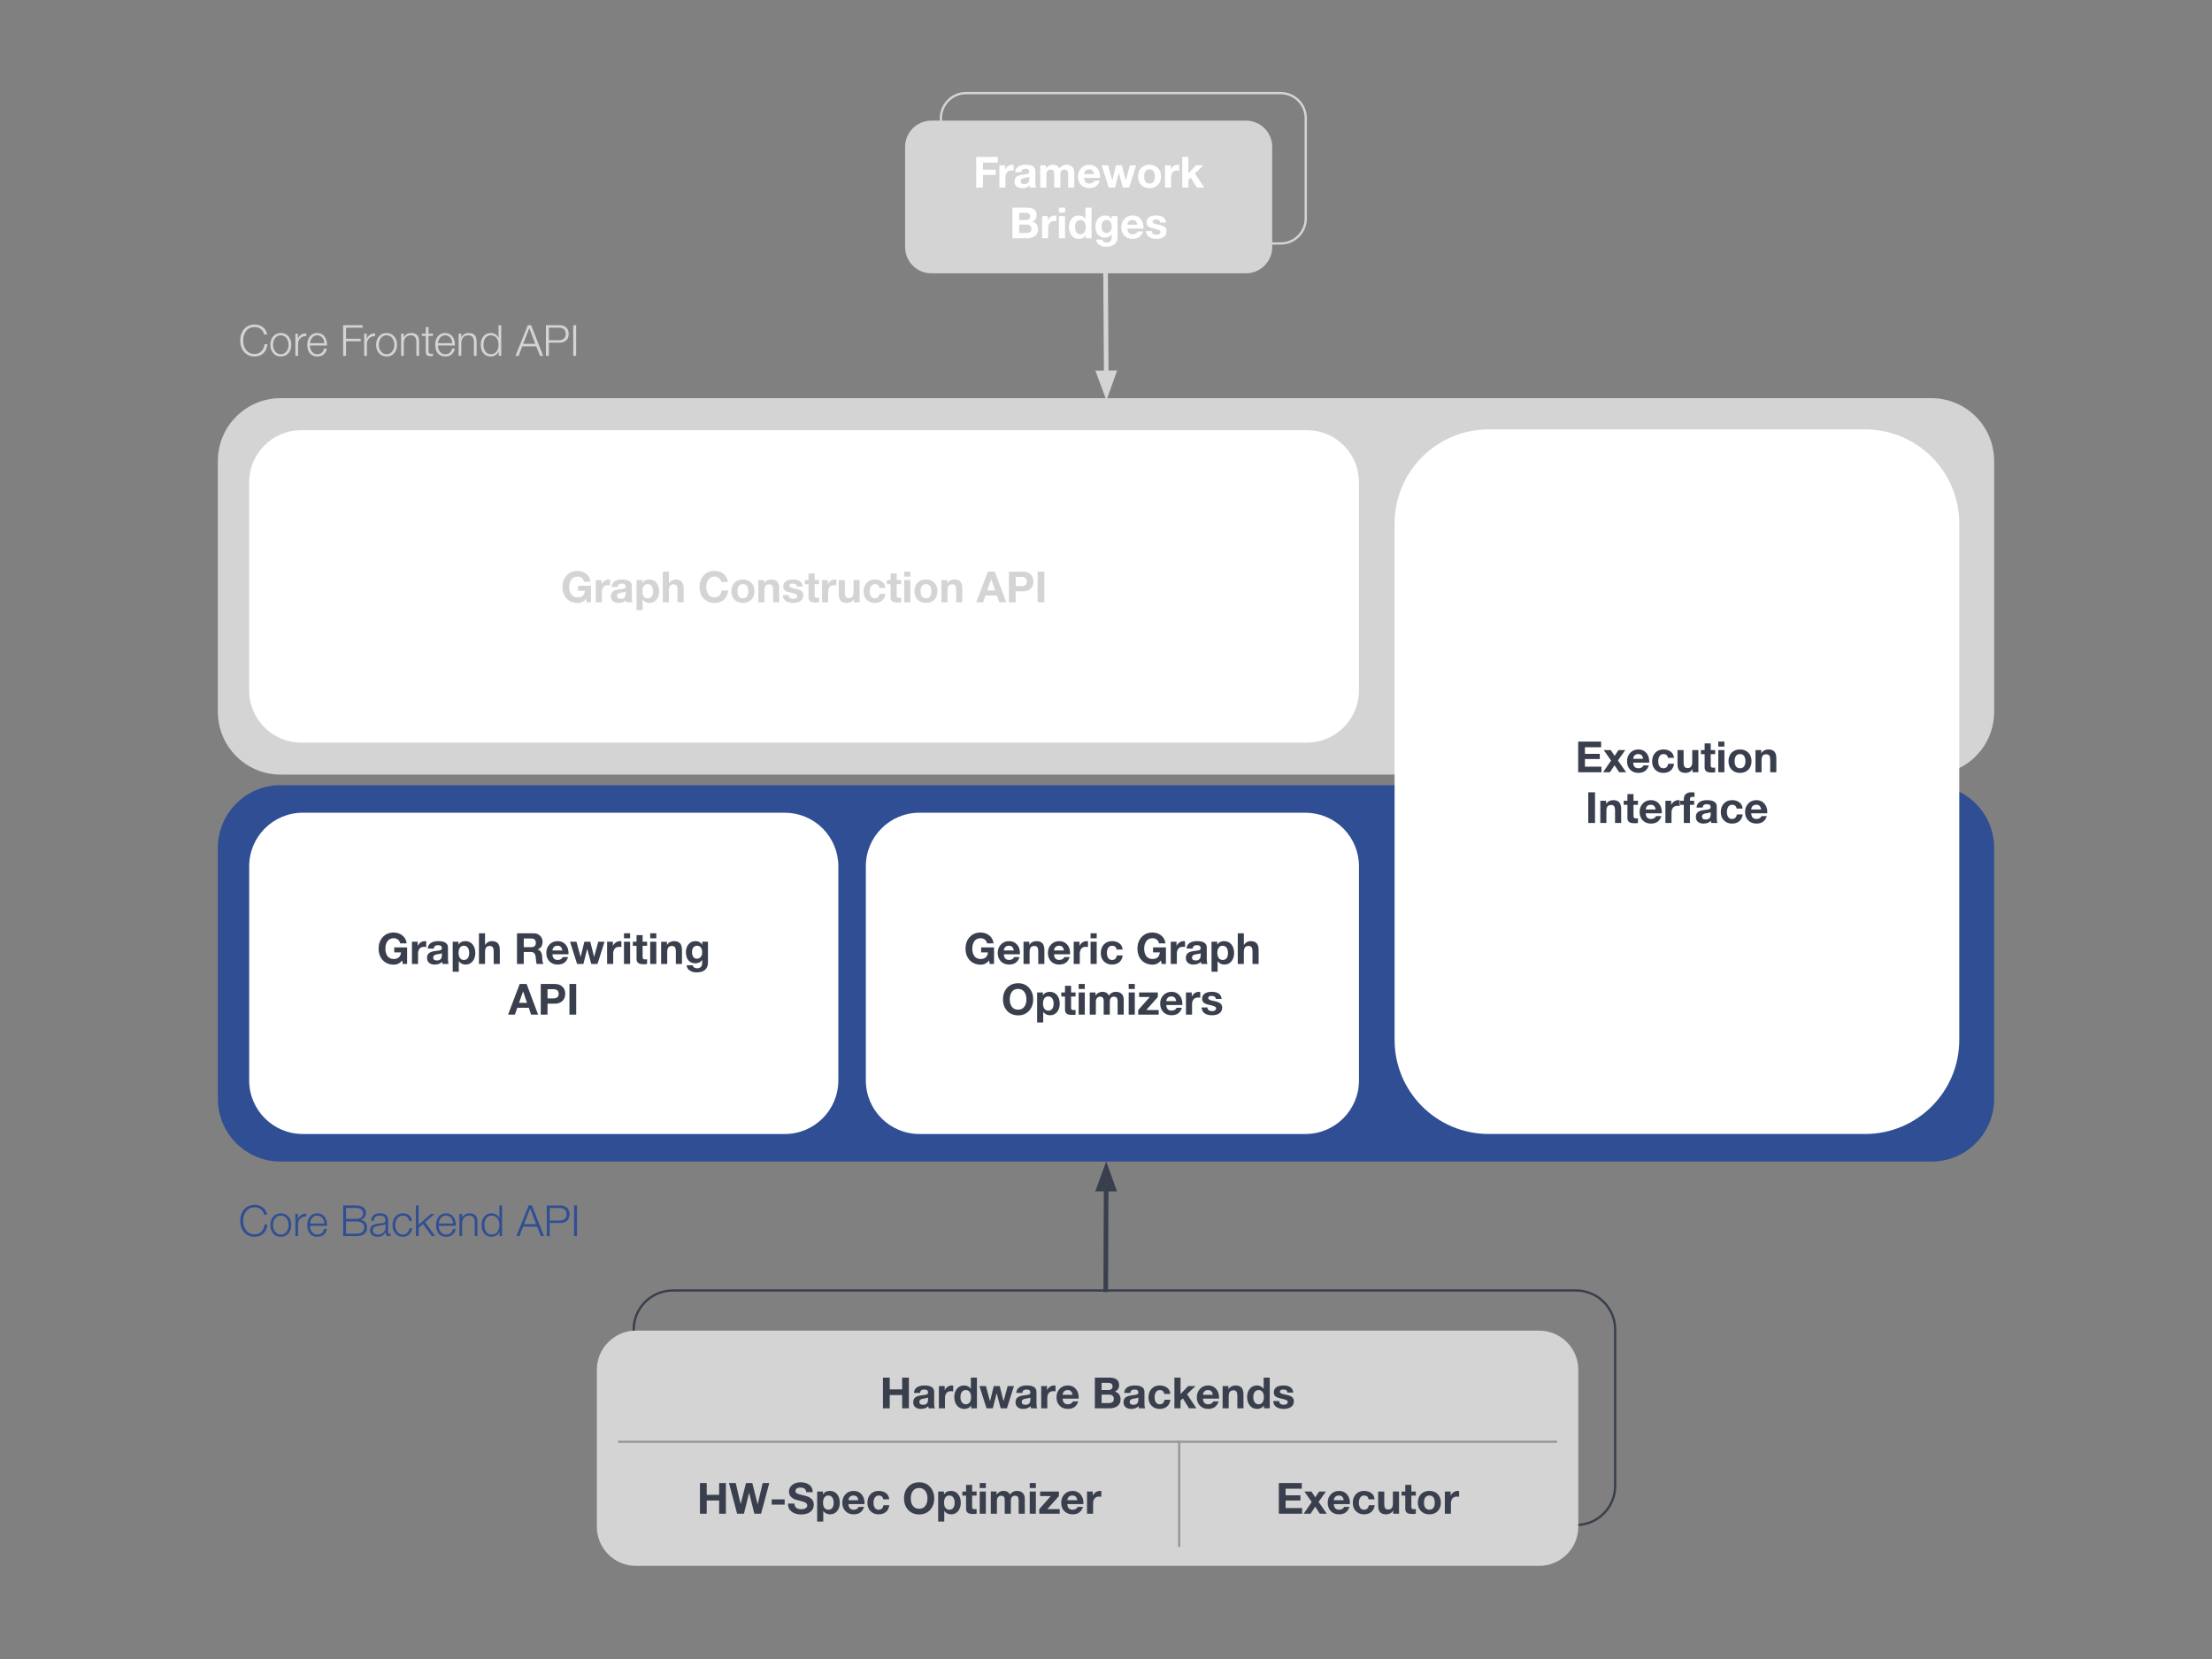 <svg version="1.1" viewBox="0.0 0.0 960.0 720.0" fill="none" stroke="none" stroke-linecap="square" stroke-miterlimit="10" xmlns:xlink="http://www.w3.org/1999/xlink" xmlns="http://www.w3.org/2000/svg"><rect x="0.0" y="0.0" width="960.0" height="720.0" fill="#808080" stroke="none"/><clipPath id="p.0"><path d="m0 0l960.0 0l0 720.0l-960.0 0l0 -720.0z" clip-rule="nonzero"/></clipPath><g clip-path="url(#p.0)"><path fill="#000000" fill-opacity="0.0" d="m0 0l960.0 0l0 720.0l-960.0 0z" fill-rule="evenodd"/><path fill="#d4d4d4" d="m94.551 200.031l0 0c0 -15.038 12.191 -27.229 27.229 -27.229l716.44 0c7.222 0 14.147 2.869 19.254 7.975c5.106 5.106 7.975 12.032 7.975 19.254l0 108.912c0 15.038 -12.191 27.229 -27.229 27.229l-716.44 0c-15.038 0 -27.229 -12.191 -27.229 -27.229z" fill-rule="evenodd"/><path fill="#000000" fill-opacity="0.0" d="m94.551 126.807l184.787 0l0 41.417l-184.787 0z" fill-rule="evenodd"/><path fill="#d4d4d4" d="m110.551 140.842q2.016 0 3.531 1.156q1.531 1.141 1.828 3.141l-1.266 0q-0.375 -1.531 -1.5 -2.375q-1.109 -0.844 -2.609 -0.844q-2.312 0 -3.656 1.641q-1.344 1.641 -1.344 4.219q0 2.516 1.328 4.188q1.328 1.672 3.672 1.672q1.734 0 2.891 -1.172q1.172 -1.172 1.391 -3.094l1.266 0q-0.281 2.5 -1.766 3.922q-1.484 1.422 -3.766 1.422q-2.891 0 -4.594 -1.953q-1.703 -1.969 -1.703 -4.984q0 -3.047 1.719 -4.984q1.719 -1.953 4.578 -1.953zm11.323 3.688q2.047 0 3.297 1.438q1.25 1.422 1.25 3.656q0 1.344 -0.516 2.516q-0.516 1.172 -1.562 1.875q-1.047 0.703 -2.469 0.703q-2.047 0 -3.297 -1.438q-1.25 -1.438 -1.25 -3.656q0 -2.234 1.25 -3.656q1.25 -1.438 3.297 -1.438zm-3.375 5.094q0 1.703 0.922 2.906q0.922 1.203 2.453 1.203q1.531 0 2.453 -1.203q0.922 -1.203 0.922 -2.906q0 -1.688 -0.922 -2.891q-0.922 -1.219 -2.469 -1.219q-1.5 0 -2.438 1.203q-0.922 1.188 -0.922 2.906zm14.141 -4.938l0.297 0l0 1.172l-0.141 0q-1.547 0 -2.5 1.0q-0.938 0.984 -0.938 2.484l0 5.094l-1.172 0l0 -9.625l1.078 0l0 2.25l0.031 0q0.438 -1.125 1.328 -1.75q0.891 -0.625 2.016 -0.625zm5.054 -0.156q1.953 0 3.094 1.422q1.141 1.422 1.141 3.797l0 0.188l-7.406 0q0.031 1.672 0.891 2.734q0.875 1.062 2.281 1.062q1.172 0 1.922 -0.609q0.766 -0.609 1.094 -1.859l1.188 0q-0.422 1.734 -1.453 2.594q-1.016 0.859 -2.75 0.859q-2.047 0 -3.203 -1.359q-1.141 -1.375 -1.141 -3.734q0 -2.234 1.156 -3.656q1.156 -1.438 3.188 -1.438zm3.062 4.422q-0.047 -1.438 -0.906 -2.438q-0.844 -1.0 -2.172 -1.0q-1.25 0 -2.109 0.938q-0.844 0.922 -1.047 2.5l6.234 0zm16.617 -7.828l0 1.078l-7.188 0l0 4.812l6.375 0l0 1.078l-6.375 0l0 6.344l-1.266 0l0 -13.312l8.453 0zm5.145 3.562l0.297 0l0 1.172l-0.141 0q-1.547 0 -2.5 1.0q-0.938 0.984 -0.938 2.484l0 5.094l-1.172 0l0 -9.625l1.078 0l0 2.25l0.031 0q0.438 -1.125 1.328 -1.75q0.891 -0.625 2.016 -0.625zm5.257 -0.156q2.047 0 3.297 1.438q1.25 1.422 1.25 3.656q0 1.344 -0.516 2.516q-0.516 1.172 -1.562 1.875q-1.047 0.703 -2.469 0.703q-2.047 0 -3.297 -1.438q-1.25 -1.438 -1.25 -3.656q0 -2.234 1.25 -3.656q1.25 -1.438 3.297 -1.438zm-3.375 5.094q0 1.703 0.922 2.906q0.922 1.203 2.453 1.203q1.531 0 2.453 -1.203q0.922 -1.203 0.922 -2.906q0 -1.688 -0.922 -2.891q-0.922 -1.219 -2.469 -1.219q-1.5 0 -2.438 1.203q-0.922 1.188 -0.922 2.906zm13.969 -5.094q1.844 0 2.672 0.906q0.844 0.906 0.844 2.719l0 6.281l-1.172 0l0 -6.078q0 -1.406 -0.609 -2.125q-0.609 -0.719 -1.844 -0.719q-0.953 0 -1.656 0.469q-0.703 0.469 -1.031 1.266q-0.328 0.781 -0.328 1.562l0 5.625l-1.172 0l0 -9.625l1.172 0l0 1.656l0.031 0q0.344 -0.859 1.188 -1.391q0.844 -0.547 1.906 -0.547zm7.599 -2.609l0 2.891l1.969 0l0 0.984l-1.969 0l0 6.578q0 0.734 0.281 0.969q0.281 0.219 0.719 0.219q0.172 0 0.422 -0.016q0.266 -0.016 0.547 -0.031l0 1.0q-0.266 0.016 -0.531 0.016q-0.25 0.016 -0.516 0.016q-1.172 0 -1.641 -0.438q-0.453 -0.453 -0.453 -1.609l0 -6.703l-1.688 0l0 -0.984l1.688 0l0 -2.891l1.172 0zm7.256 2.609q1.953 0 3.094 1.422q1.141 1.422 1.141 3.797l0 0.188l-7.406 0q0.031 1.672 0.891 2.734q0.875 1.062 2.281 1.062q1.172 0 1.922 -0.609q0.766 -0.609 1.094 -1.859l1.188 0q-0.422 1.734 -1.453 2.594q-1.016 0.859 -2.75 0.859q-2.047 0 -3.203 -1.359q-1.141 -1.375 -1.141 -3.734q0 -2.234 1.156 -3.656q1.156 -1.438 3.188 -1.438zm3.062 4.422q-0.047 -1.438 -0.906 -2.438q-0.844 -1.0 -2.172 -1.0q-1.25 0 -2.109 0.938q-0.844 0.922 -1.047 2.5l6.234 0zm7.043 -4.422q1.844 0 2.672 0.906q0.844 0.906 0.844 2.719l0 6.281l-1.172 0l0 -6.078q0 -1.406 -0.609 -2.125q-0.609 -0.719 -1.844 -0.719q-0.953 0 -1.656 0.469q-0.703 0.469 -1.031 1.266q-0.328 0.781 -0.328 1.562l0 5.625l-1.172 0l0 -9.625l1.172 0l0 1.656l0.031 0q0.344 -0.859 1.188 -1.391q0.844 -0.547 1.906 -0.547zm14.208 -3.406l0 13.312l-1.078 0l0 -1.828l-0.047 0q-0.406 0.969 -1.406 1.547q-0.984 0.562 -2.031 0.562q-1.969 0 -3.156 -1.375q-1.172 -1.391 -1.172 -3.719q0 -2.297 1.172 -3.688q1.172 -1.406 3.156 -1.406q1.125 0 2.047 0.547q0.922 0.547 1.297 1.562l0.047 0l0 -5.516l1.172 0zm-7.703 8.5q0 1.781 0.844 2.953q0.844 1.156 2.297 1.156q1.625 0 2.5 -1.141q0.891 -1.156 0.891 -2.969q0 -1.812 -0.891 -2.953q-0.875 -1.156 -2.5 -1.156q-1.438 0 -2.297 1.141q-0.844 1.125 -0.844 2.969zm20.662 -8.5l5.234 13.312l-1.375 0l-1.609 -4.141l-6.078 0l-1.594 4.141l-1.359 0l5.359 -13.312l1.422 0zm-3.438 8.094l5.25 0l-2.578 -6.828l-2.672 6.828zm15.861 -8.094q1.734 0 2.812 1.0q1.078 1.0 1.078 2.797q0 1.797 -1.078 2.797q-1.078 1.0 -2.812 1.0l-4.719 0l0 5.719l-1.266 0l0 -13.312l5.984 0zm-0.281 6.531q1.312 0 2.109 -0.703q0.797 -0.719 0.797 -2.031q0 -1.281 -0.781 -2.0q-0.766 -0.719 -2.297 -0.719l-4.266 0l0 5.453l4.438 0zm7.408 -6.531l0 13.312l-1.266 0l0 -13.312l1.266 0z" fill-rule="nonzero"/><path fill="#000000" fill-opacity="0.0" d="m94.551 508.854l184.787 0l0 41.417l-184.787 0z" fill-rule="evenodd"/><path fill="#304e94" d="m110.551 522.889q2.016 0 3.531 1.156q1.531 1.141 1.828 3.141l-1.266 0q-0.375 -1.531 -1.5 -2.375q-1.109 -0.844 -2.609 -0.844q-2.312 0 -3.656 1.641q-1.344 1.641 -1.344 4.219q0 2.516 1.328 4.188q1.328 1.672 3.672 1.672q1.734 0 2.891 -1.172q1.172 -1.172 1.391 -3.094l1.266 0q-0.281 2.5 -1.766 3.922q-1.484 1.422 -3.766 1.422q-2.891 0 -4.594 -1.953q-1.703 -1.969 -1.703 -4.984q0 -3.047 1.719 -4.984q1.719 -1.953 4.578 -1.953zm11.323 3.688q2.047 0 3.297 1.438q1.25 1.422 1.25 3.656q0 1.344 -0.516 2.516q-0.516 1.172 -1.562 1.875q-1.047 0.703 -2.469 0.703q-2.047 0 -3.297 -1.438q-1.25 -1.438 -1.25 -3.656q0 -2.234 1.25 -3.656q1.25 -1.438 3.297 -1.438zm-3.375 5.094q0 1.703 0.922 2.906q0.922 1.203 2.453 1.203q1.531 0 2.453 -1.203q0.922 -1.203 0.922 -2.906q0 -1.688 -0.922 -2.891q-0.922 -1.219 -2.469 -1.219q-1.5 0 -2.438 1.203q-0.922 1.188 -0.922 2.906zm14.141 -4.938l0.297 0l0 1.172l-0.141 0q-1.547 0 -2.5 1.0q-0.938 0.984 -0.938 2.484l0 5.094l-1.172 0l0 -9.625l1.078 0l0 2.25l0.031 0q0.438 -1.125 1.328 -1.75q0.891 -0.625 2.016 -0.625zm5.054 -0.156q1.953 0 3.094 1.422q1.141 1.422 1.141 3.797l0 0.188l-7.406 0q0.031 1.672 0.891 2.734q0.875 1.062 2.281 1.062q1.172 0 1.922 -0.609q0.766 -0.609 1.094 -1.859l1.188 0q-0.422 1.734 -1.453 2.594q-1.016 0.859 -2.75 0.859q-2.047 0 -3.203 -1.359q-1.141 -1.375 -1.141 -3.734q0 -2.234 1.156 -3.656q1.156 -1.438 3.188 -1.438zm3.062 4.422q-0.047 -1.438 -0.906 -2.438q-0.844 -1.0 -2.172 -1.0q-1.25 0 -2.109 0.938q-0.844 0.922 -1.047 2.5l6.234 0zm13.882 -7.828q1.922 0 3.047 0.828q1.141 0.812 1.141 2.422q0 1.047 -0.641 1.906q-0.625 0.844 -1.672 1.094l0 0.031q1.281 0.156 2.047 1.047q0.766 0.891 0.766 2.188q0 1.875 -1.219 2.844q-1.219 0.953 -3.453 0.953l-5.734 0l0 -13.312l5.719 0zm-0.016 5.828q1.281 0 2.109 -0.609q0.828 -0.609 0.828 -1.656q0 -1.25 -0.781 -1.859q-0.766 -0.625 -2.25 -0.625l-4.344 0l0 4.75l4.438 0zm0.016 6.406q1.672 0 2.547 -0.672q0.875 -0.688 0.875 -2.078q0 -1.266 -0.922 -1.906q-0.906 -0.656 -2.594 -0.656l-4.359 0l0 5.312l4.453 0zm10.303 -8.828q1.812 0 2.672 0.797q0.859 0.781 0.859 2.219l0 5.234q0 0.297 0.156 0.484q0.172 0.172 0.531 0.172q0.109 0 0.188 0q0.094 -0.016 0.188 -0.062l0 0.984q-0.219 0.047 -0.391 0.062q-0.172 0.016 -0.359 0.016q-0.766 0 -1.078 -0.359q-0.312 -0.375 -0.312 -1.219l0 -0.094l-0.047 0q-0.719 1.094 -1.516 1.531q-0.781 0.422 -1.984 0.422q-1.453 0 -2.344 -0.734q-0.891 -0.734 -0.891 -2.094q0 -1.391 0.969 -2.094q0.984 -0.703 4.344 -1.0q0.766 -0.078 1.062 -0.359q0.312 -0.281 0.312 -0.938q0 -0.984 -0.594 -1.484q-0.594 -0.5 -1.922 -0.5q-1.219 0 -1.891 0.578q-0.656 0.578 -0.688 1.672l-1.172 0q0.078 -1.594 1.078 -2.406q1.016 -0.828 2.828 -0.828zm2.312 4.641q-0.172 0.328 -1.109 0.453q-0.938 0.125 -2.062 0.328q-1.125 0.188 -1.703 0.641q-0.578 0.453 -0.578 1.234q0 0.844 0.625 1.375q0.641 0.531 1.516 0.531q1.438 0 2.391 -0.859q0.969 -0.859 0.969 -2.125l0 -1.578l-0.047 0zm7.637 -4.641q1.688 0 2.688 0.875q1.016 0.875 1.203 2.422l-1.172 0q-0.25 -1.141 -0.938 -1.719q-0.688 -0.594 -1.781 -0.594q-1.516 0 -2.453 1.188q-0.922 1.188 -0.922 2.922q0 1.719 0.922 2.922q0.938 1.188 2.453 1.188q1.047 0 1.844 -0.75q0.812 -0.75 0.953 -2.0l1.188 0q-0.281 1.797 -1.328 2.766q-1.047 0.969 -2.656 0.969q-2.047 0 -3.297 -1.438q-1.25 -1.438 -1.25 -3.656q0 -2.234 1.25 -3.656q1.25 -1.438 3.297 -1.438zm6.793 -3.406l0 8.344l5.344 -4.656l1.562 0l-4.109 3.562l4.375 6.062l-1.469 0l-3.797 -5.234l-1.906 1.578l0 3.656l-1.172 0l0 -13.312l1.172 0zm11.906 3.406q1.953 0 3.094 1.422q1.141 1.422 1.141 3.797l0 0.188l-7.406 0q0.031 1.672 0.891 2.734q0.875 1.062 2.281 1.062q1.172 0 1.922 -0.609q0.766 -0.609 1.094 -1.859l1.188 0q-0.422 1.734 -1.453 2.594q-1.016 0.859 -2.75 0.859q-2.047 0 -3.203 -1.359q-1.141 -1.375 -1.141 -3.734q0 -2.234 1.156 -3.656q1.156 -1.438 3.188 -1.438zm3.062 4.422q-0.047 -1.438 -0.906 -2.438q-0.844 -1.0 -2.172 -1.0q-1.25 0 -2.109 0.938q-0.844 0.922 -1.047 2.5l6.234 0zm7.043 -4.422q1.844 0 2.672 0.906q0.844 0.906 0.844 2.719l0 6.281l-1.172 0l0 -6.078q0 -1.406 -0.609 -2.125q-0.609 -0.719 -1.844 -0.719q-0.953 0 -1.656 0.469q-0.703 0.469 -1.031 1.266q-0.328 0.781 -0.328 1.562l0 5.625l-1.172 0l0 -9.625l1.172 0l0 1.656l0.031 0q0.344 -0.859 1.188 -1.391q0.844 -0.547 1.906 -0.547zm14.208 -3.406l0 13.312l-1.078 0l0 -1.828l-0.047 0q-0.406 0.969 -1.406 1.547q-0.984 0.562 -2.031 0.562q-1.969 0 -3.156 -1.375q-1.172 -1.391 -1.172 -3.719q0 -2.297 1.172 -3.688q1.172 -1.406 3.156 -1.406q1.125 0 2.047 0.547q0.922 0.547 1.297 1.562l0.047 0l0 -5.516l1.172 0zm-7.703 8.5q0 1.781 0.844 2.953q0.844 1.156 2.297 1.156q1.625 0 2.5 -1.141q0.891 -1.156 0.891 -2.969q0 -1.812 -0.891 -2.953q-0.875 -1.156 -2.5 -1.156q-1.438 0 -2.297 1.141q-0.844 1.125 -0.844 2.969zm20.662 -8.5l5.234 13.312l-1.375 0l-1.609 -4.141l-6.078 0l-1.594 4.141l-1.359 0l5.359 -13.312l1.422 0zm-3.438 8.094l5.25 0l-2.578 -6.828l-2.672 6.828zm15.861 -8.094q1.734 0 2.812 1.0q1.078 1.0 1.078 2.797q0 1.797 -1.078 2.797q-1.078 1.0 -2.812 1.0l-4.719 0l0 5.719l-1.266 0l0 -13.312l5.984 0zm-0.281 6.531q1.312 0 2.109 -0.703q0.797 -0.719 0.797 -2.031q0 -1.281 -0.781 -2.0q-0.766 -0.719 -2.297 -0.719l-4.266 0l0 5.453l4.438 0zm7.408 -6.531l0 13.312l-1.266 0l0 -13.312l1.266 0z" fill-rule="nonzero"/><path fill="#000000" fill-opacity="0.0" d="m479.811 118.114l0.378 55.685" fill-rule="evenodd"/><path stroke="#d4d4d4" stroke-width="2.0" stroke-linejoin="round" stroke-linecap="butt" d="m479.811 118.114l0.297 43.685" fill-rule="evenodd"/><path fill="#d4d4d4" stroke="#d4d4d4" stroke-width="2.0" stroke-linecap="butt" d="m476.804 161.822l3.365 9.054l3.242 -9.098z" fill-rule="evenodd"/><path fill="#304e94" d="m94.551 367.978l0 0c0 -15.038 12.191 -27.229 27.229 -27.229l716.44 0c7.222 0 14.147 2.869 19.254 7.975c5.106 5.106 7.975 12.032 7.975 19.254l0 108.912c0 15.038 -12.191 27.229 -27.229 27.229l-716.44 0c-15.038 0 -27.229 -12.191 -27.229 -27.229z" fill-rule="evenodd"/><path fill="#000000" fill-opacity="0.0" d="m479.89 559.741l0.22 -55.685" fill-rule="evenodd"/><path stroke="#393f4d" stroke-width="2.0" stroke-linejoin="round" stroke-linecap="butt" d="m479.89 559.741l0.173 -43.685" fill-rule="evenodd"/><path fill="#393f4d" stroke="#393f4d" stroke-width="2.0" stroke-linecap="butt" d="m483.366 516.069l-3.267 -9.089l-3.339 9.063z" fill-rule="evenodd"/><path fill="#ffffff" d="m605.244 227.194l0 0c0 -22.559 18.287 -40.846 40.846 -40.846l163.379 0l0 0c10.833 0 21.222 4.303 28.882 11.964c7.66 7.66 11.964 18.049 11.964 28.882l0 224.103c0 22.559 -18.287 40.846 -40.846 40.846l-163.379 0c-22.559 0 -40.846 -18.287 -40.846 -40.846z" fill-rule="evenodd"/><path fill="#393f4d" d="m694.889 321.853l0 2.453l-7.031 0l0 2.859l6.453 0l0 2.266l-6.453 0l0 3.281l7.172 0l0 2.453l-10.109 0l0 -13.312l9.969 0zm4.166 3.672l1.688 2.516l1.688 -2.516l2.922 0l-3.172 4.516l3.562 5.125l-3.016 0l-2.016 -3.047l-2.016 3.047l-2.969 0l3.469 -5.078l-3.172 -4.562l3.031 0zm12.015 -0.266q2.141 0 3.422 1.484q1.281 1.469 1.281 3.75l-0.031 0.484l-6.953 0q0.062 1.25 0.656 1.859q0.594 0.594 1.703 0.594q0.719 0 1.328 -0.359q0.609 -0.375 0.781 -0.891l2.328 0q-0.531 1.641 -1.656 2.453q-1.125 0.797 -2.859 0.797q-2.234 0 -3.594 -1.406q-1.344 -1.422 -1.344 -3.672q0 -2.156 1.375 -3.625q1.391 -1.469 3.562 -1.469zm-2.281 4.047l4.312 0q-0.188 -1.062 -0.688 -1.547q-0.5 -0.5 -1.438 -0.5q-0.969 0 -1.531 0.547q-0.562 0.547 -0.656 1.5zm13.15 -4.047q1.875 0 3.156 0.969q1.281 0.969 1.391 2.688l-2.609 0q-0.109 -0.828 -0.609 -1.234q-0.484 -0.422 -1.344 -0.422q-1.062 0 -1.656 0.875q-0.594 0.875 -0.594 2.266q0 1.375 0.578 2.203q0.594 0.828 1.625 0.828q0.875 0 1.422 -0.5q0.547 -0.5 0.688 -1.469l2.547 0q-0.266 1.922 -1.5 2.953q-1.219 1.016 -3.141 1.016q-2.156 0 -3.516 -1.375q-1.359 -1.391 -1.359 -3.578q0 -2.328 1.328 -3.766q1.344 -1.453 3.594 -1.453zm8.744 0.266l0 5.516q0 1.094 0.375 1.703q0.391 0.594 1.328 0.594q1.094 0 1.562 -0.656q0.484 -0.672 0.484 -2.016l0 -5.141l2.656 0l0 9.641l-2.531 0l0 -1.344l-0.047 0q-0.5 0.812 -1.297 1.219q-0.797 0.391 -1.672 0.391q-1.797 0 -2.656 -0.906q-0.844 -0.922 -0.844 -2.969l0 -6.031l2.641 0zm11.762 -2.891l0 2.891l1.938 0l0 1.766l-1.938 0l0 4.844q0 0.594 0.219 0.828q0.234 0.219 0.906 0.219q0.234 0 0.438 -0.016q0.203 -0.016 0.375 -0.047l0 2.062q-0.328 0.062 -0.734 0.078q-0.391 0.016 -0.797 0.016q-1.719 0 -2.391 -0.578q-0.656 -0.594 -0.656 -1.656l0 -5.75l-1.609 0l0 -1.766l1.609 0l0 -2.891l2.641 0zm5.943 -0.781l0 2.172l-2.656 0l0 -2.172l2.656 0zm0 3.672l0 9.641l-2.656 0l0 -9.641l2.656 0zm6.763 -0.266q2.281 0 3.641 1.406q1.359 1.391 1.359 3.688q0 2.312 -1.375 3.703q-1.375 1.375 -3.625 1.375q-2.234 0 -3.609 -1.391q-1.375 -1.391 -1.375 -3.688q0 -2.281 1.344 -3.688q1.359 -1.406 3.641 -1.406zm-2.328 5.094q0 1.531 0.625 2.312q0.625 0.766 1.703 0.766q1.141 0 1.75 -0.797q0.609 -0.812 0.609 -2.281q0 -1.438 -0.594 -2.266q-0.594 -0.828 -1.781 -0.828q-1.062 0 -1.688 0.766q-0.625 0.766 -0.625 2.328zm14.583 -5.094q1.844 0 2.672 0.938q0.844 0.938 0.844 2.938l0 6.031l-2.656 0l0 -5.531q0 -1.125 -0.391 -1.703q-0.391 -0.578 -1.297 -0.578q-1.109 0 -1.594 0.656q-0.469 0.656 -0.469 2.016l0 5.141l-2.641 0l0 -9.641l2.516 0l0 1.344l0.047 0q0.484 -0.781 1.25 -1.188q0.781 -0.422 1.719 -0.422z" fill-rule="nonzero"/><path fill="#393f4d" d="m692.235 343.853l0 13.312l-2.938 0l0 -13.312l2.938 0zm7.83 3.406q1.844 0 2.672 0.938q0.844 0.938 0.844 2.938l0 6.031l-2.656 0l0 -5.531q0 -1.125 -0.391 -1.703q-0.391 -0.578 -1.297 -0.578q-1.109 0 -1.594 0.656q-0.469 0.656 -0.469 2.016l0 5.141l-2.641 0l0 -9.641l2.516 0l0 1.344l0.047 0q0.484 -0.781 1.25 -1.188q0.781 -0.422 1.719 -0.422zm8.871 -2.625l0 2.891l1.938 0l0 1.766l-1.938 0l0 4.844q0 0.594 0.219 0.828q0.234 0.219 0.906 0.219q0.234 0 0.438 -0.016q0.203 -0.016 0.375 -0.047l0 2.062q-0.328 0.062 -0.734 0.078q-0.391 0.016 -0.797 0.016q-1.719 0 -2.391 -0.578q-0.656 -0.594 -0.656 -1.656l0 -5.75l-1.609 0l0 -1.766l1.609 0l0 -2.891l2.641 0zm7.586 2.625q2.141 0 3.422 1.484q1.281 1.469 1.281 3.75l-0.031 0.484l-6.953 0q0.062 1.25 0.656 1.859q0.594 0.594 1.703 0.594q0.719 0 1.328 -0.359q0.609 -0.375 0.781 -0.891l2.328 0q-0.531 1.641 -1.656 2.453q-1.125 0.797 -2.859 0.797q-2.234 0 -3.594 -1.406q-1.344 -1.422 -1.344 -3.672q0 -2.156 1.375 -3.625q1.391 -1.469 3.562 -1.469zm-2.281 4.047l4.312 0q-0.188 -1.062 -0.688 -1.547q-0.5 -0.5 -1.438 -0.5q-0.969 0 -1.531 0.547q-0.562 0.547 -0.656 1.5zm14.15 -4.047q0.188 0 0.328 0.031q0.141 0.016 0.266 0.062l0 2.469q-0.219 -0.047 -0.438 -0.062q-0.219 -0.031 -0.5 -0.031q-1.344 0 -1.984 0.828q-0.641 0.812 -0.641 2.188l0 4.422l-2.641 0l0 -9.641l2.516 0l0 1.781l0.031 0q0.422 -0.938 1.25 -1.484q0.828 -0.562 1.812 -0.562zm5.612 -3.406q0.266 0 0.719 0.031q0.469 0.016 0.688 0.031l0 1.984q-0.266 -0.031 -0.516 -0.047q-0.234 -0.016 -0.453 -0.016q-0.547 0 -0.781 0.25q-0.234 0.234 -0.234 0.984l0 0.453l1.828 0l0 1.766l-1.828 0l0 7.875l-2.656 0l0 -7.875l-1.578 0l0 -1.766l1.578 0l0 -0.672q0 -1.5 0.875 -2.25q0.875 -0.75 2.359 -0.75zm6.838 3.406q2.141 0 3.188 0.703q1.047 0.703 1.047 1.984l0 5.172q0 0.578 0.062 1.172q0.078 0.578 0.266 0.875l-2.688 0q-0.078 -0.219 -0.125 -0.453q-0.047 -0.234 -0.062 -0.469q-0.562 0.578 -1.391 0.891q-0.812 0.297 -1.859 0.297q-1.484 0 -2.391 -0.75q-0.891 -0.75 -0.891 -2.141q0 -1.359 0.844 -2.062q0.844 -0.719 3.047 -0.969q1.547 -0.141 2.031 -0.375q0.5 -0.234 0.5 -0.812q0 -0.641 -0.375 -0.969q-0.375 -0.328 -1.328 -0.328q-0.828 0 -1.266 0.359q-0.438 0.344 -0.5 1.109l-2.656 0q0.109 -1.594 1.297 -2.406q1.203 -0.828 3.25 -0.828zm-2.188 7.172q0 0.562 0.391 0.891q0.391 0.328 1.234 0.328q1.062 0 1.594 -0.547q0.547 -0.562 0.547 -1.625l0 -1.031q-0.234 0.188 -0.625 0.281q-0.391 0.094 -1.406 0.25q-0.891 0.109 -1.312 0.469q-0.422 0.344 -0.422 0.984zm13.088 -7.172q1.875 0 3.156 0.969q1.281 0.969 1.391 2.688l-2.609 0q-0.109 -0.828 -0.609 -1.234q-0.484 -0.422 -1.344 -0.422q-1.062 0 -1.656 0.875q-0.594 0.875 -0.594 2.266q0 1.375 0.578 2.203q0.594 0.828 1.625 0.828q0.875 0 1.422 -0.5q0.547 -0.5 0.688 -1.469l2.547 0q-0.266 1.922 -1.5 2.953q-1.219 1.016 -3.141 1.016q-2.156 0 -3.516 -1.375q-1.359 -1.391 -1.359 -3.578q0 -2.328 1.328 -3.766q1.344 -1.453 3.594 -1.453zm10.557 0q2.141 0 3.422 1.484q1.281 1.469 1.281 3.75l-0.031 0.484l-6.953 0q0.062 1.25 0.656 1.859q0.594 0.594 1.703 0.594q0.719 0 1.328 -0.359q0.609 -0.375 0.781 -0.891l2.328 0q-0.531 1.641 -1.656 2.453q-1.125 0.797 -2.859 0.797q-2.234 0 -3.594 -1.406q-1.344 -1.422 -1.344 -3.672q0 -2.156 1.375 -3.625q1.391 -1.469 3.562 -1.469zm-2.281 4.047l4.312 0q-0.188 -1.062 -0.688 -1.547q-0.5 -0.5 -1.438 -0.5q-0.969 0 -1.531 0.547q-0.562 0.547 -0.656 1.5z" fill-rule="nonzero"/><path fill="#ffffff" d="m108.147 209.28l0 0c0 -12.484 10.12 -22.604 22.604 -22.604l436.43 0c5.995 0 11.744 2.382 15.984 6.621c4.239 4.239 6.621 9.989 6.621 15.984l0 90.414c0 12.484 -10.12 22.604 -22.604 22.604l-436.43 0c-12.484 0 -22.604 -10.12 -22.604 -22.604z" fill-rule="evenodd"/><path fill="#d4d4d4" d="m250.651 247.766q2.172 0 3.766 1.266q1.609 1.25 1.859 3.438l-2.797 0q-0.281 -1.125 -1.031 -1.672q-0.734 -0.562 -1.781 -0.562q-1.75 0 -2.688 1.266q-0.938 1.25 -0.938 3.297q0 1.938 0.922 3.203q0.938 1.25 2.703 1.25q1.391 0 2.203 -0.703q0.828 -0.719 0.969 -2.156l-2.953 0l0 -2.188l5.594 0l0 7.203l-1.859 0l-0.312 -1.5q-0.719 0.906 -1.625 1.359q-0.906 0.453 -2.031 0.453q-1.906 0 -3.406 -0.875q-1.5 -0.875 -2.328 -2.469q-0.812 -1.609 -0.812 -3.578q0 -3.078 1.797 -5.047q1.797 -1.984 4.75 -1.984zm13.531 3.734q0.188 0 0.328 0.031q0.141 0.016 0.266 0.062l0 2.469q-0.219 -0.047 -0.438 -0.062q-0.219 -0.031 -0.5 -0.031q-1.344 0 -1.984 0.828q-0.641 0.812 -0.641 2.188l0 4.422l-2.641 0l0 -9.641l2.516 0l0 1.781l0.031 0q0.422 -0.938 1.25 -1.484q0.828 -0.562 1.812 -0.562zm5.79 0q2.141 0 3.188 0.703q1.047 0.703 1.047 1.984l0 5.172q0 0.578 0.062 1.172q0.078 0.578 0.266 0.875l-2.688 0q-0.078 -0.219 -0.125 -0.453q-0.047 -0.234 -0.062 -0.469q-0.562 0.578 -1.391 0.891q-0.812 0.297 -1.859 0.297q-1.484 0 -2.391 -0.75q-0.891 -0.75 -0.891 -2.141q0 -1.359 0.844 -2.062q0.844 -0.719 3.047 -0.969q1.547 -0.141 2.031 -0.375q0.5 -0.234 0.5 -0.812q0 -0.641 -0.375 -0.969q-0.375 -0.328 -1.328 -0.328q-0.828 0 -1.266 0.359q-0.438 0.344 -0.5 1.109l-2.656 0q0.109 -1.594 1.297 -2.406q1.203 -0.828 3.25 -0.828zm-2.188 7.172q0 0.562 0.391 0.891q0.391 0.328 1.234 0.328q1.062 0 1.594 -0.547q0.547 -0.562 0.547 -1.625l0 -1.031q-0.234 0.188 -0.625 0.281q-0.391 0.094 -1.406 0.25q-0.891 0.109 -1.312 0.469q-0.422 0.344 -0.422 0.984zm13.9 -7.172q2.047 0 3.219 1.438q1.172 1.438 1.172 3.75q0 2.141 -1.156 3.562q-1.141 1.422 -3.078 1.422q-0.891 0 -1.656 -0.375q-0.766 -0.375 -1.234 -1.078l-0.047 0l0 4.578l-2.641 0l0 -13.031l2.516 0l0 1.219l0.031 0q0.469 -0.75 1.203 -1.109q0.734 -0.375 1.672 -0.375zm-2.875 5.109q0 1.391 0.594 2.234q0.594 0.828 1.719 0.828q1.109 0 1.703 -0.797q0.594 -0.797 0.594 -2.266q0 -1.375 -0.594 -2.234q-0.594 -0.875 -1.734 -0.875q-1.094 0 -1.688 0.828q-0.594 0.812 -0.594 2.281zm11.49 -8.516l0 5.016l0.062 0q0.422 -0.719 1.188 -1.156q0.766 -0.453 1.641 -0.453q1.844 0 2.672 0.938q0.844 0.938 0.844 2.938l0 6.031l-2.656 0l0 -5.531q0 -1.125 -0.391 -1.703q-0.391 -0.578 -1.297 -0.578q-1.109 0 -1.594 0.656q-0.469 0.656 -0.469 2.016l0 5.141l-2.641 0l0 -13.313l2.641 0zm19.852 -0.328q2.266 0 3.859 1.281q1.594 1.281 1.875 3.516l-2.828 0q-0.203 -1.047 -1.047 -1.688q-0.844 -0.641 -1.875 -0.641q-1.719 0 -2.672 1.25q-0.938 1.25 -0.938 3.312q0 1.984 0.938 3.219q0.938 1.234 2.688 1.234q1.266 0 2.047 -0.766q0.781 -0.781 0.969 -2.203l2.844 0q-0.266 2.531 -1.859 3.984q-1.578 1.453 -4.0 1.453q-1.922 0 -3.422 -0.875q-1.5 -0.875 -2.328 -2.469q-0.812 -1.609 -0.812 -3.578q0 -3.062 1.797 -5.047q1.797 -1.984 4.766 -1.984zm12.25 3.734q2.281 0 3.641 1.406q1.359 1.391 1.359 3.688q0 2.312 -1.375 3.703q-1.375 1.375 -3.625 1.375q-2.234 0 -3.609 -1.391q-1.375 -1.391 -1.375 -3.688q0 -2.281 1.344 -3.688q1.359 -1.406 3.641 -1.406zm-2.328 5.094q0 1.531 0.625 2.312q0.625 0.766 1.703 0.766q1.141 0 1.75 -0.797q0.609 -0.812 0.609 -2.281q0 -1.438 -0.594 -2.266q-0.594 -0.828 -1.781 -0.828q-1.062 0 -1.688 0.766q-0.625 0.766 -0.625 2.328zm14.583 -5.094q1.844 0 2.672 0.938q0.844 0.938 0.844 2.938l0 6.031l-2.656 0l0 -5.531q0 -1.125 -0.391 -1.703q-0.391 -0.578 -1.297 -0.578q-1.109 0 -1.594 0.656q-0.469 0.656 -0.469 2.016l0 5.141l-2.641 0l0 -9.641l2.516 0l0 1.344l0.047 0q0.484 -0.781 1.25 -1.188q0.781 -0.422 1.719 -0.422zm9.481 0q1.969 0 3.031 0.781q1.078 0.781 1.219 2.297l-2.516 0q-0.062 -0.688 -0.516 -1.0q-0.453 -0.312 -1.312 -0.312q-0.75 0 -1.109 0.234q-0.344 0.234 -0.344 0.672q0 0.438 0.453 0.734q0.469 0.281 1.859 0.547q2.219 0.422 2.969 1.094q0.766 0.672 0.766 1.766q0 1.641 -1.203 2.5q-1.188 0.859 -3.188 0.859q-2.016 0 -3.234 -0.844q-1.219 -0.859 -1.312 -2.562l2.531 0q0 0.766 0.578 1.203q0.578 0.422 1.453 0.422q0.766 0 1.25 -0.328q0.484 -0.328 0.484 -0.891q0 -0.516 -0.625 -0.828q-0.625 -0.312 -2.297 -0.672q-1.672 -0.328 -2.406 -0.938q-0.734 -0.609 -0.734 -1.641q0 -1.531 1.078 -2.312q1.094 -0.781 3.125 -0.781zm9.411 -2.625l0 2.891l1.938 0l0 1.766l-1.938 0l0 4.844q0 0.594 0.219 0.828q0.234 0.219 0.906 0.219q0.234 0 0.438 -0.016q0.203 -0.016 0.375 -0.047l0 2.062q-0.328 0.062 -0.734 0.078q-0.391 0.016 -0.797 0.016q-1.719 0 -2.391 -0.578q-0.656 -0.594 -0.656 -1.656l0 -5.75l-1.609 0l0 -1.766l1.609 0l0 -2.891l2.641 0zm8.834 2.625q0.188 0 0.328 0.031q0.141 0.016 0.266 0.062l0 2.469q-0.219 -0.047 -0.438 -0.062q-0.219 -0.031 -0.5 -0.031q-1.344 0 -1.984 0.828q-0.641 0.812 -0.641 2.188l0 4.422l-2.641 0l0 -9.641l2.516 0l0 1.781l0.031 0q0.422 -0.938 1.25 -1.484q0.828 -0.562 1.812 -0.562zm4.292 0.266l0 5.516q0 1.094 0.375 1.703q0.391 0.594 1.328 0.594q1.094 0 1.562 -0.656q0.484 -0.672 0.484 -2.016l0 -5.141l2.656 0l0 9.641l-2.531 0l0 -1.344l-0.047 0q-0.5 0.812 -1.297 1.219q-0.797 0.391 -1.672 0.391q-1.797 0 -2.656 -0.906q-0.844 -0.922 -0.844 -2.969l0 -6.031l2.641 0zm13.028 -0.266q1.875 0 3.156 0.969q1.281 0.969 1.391 2.688l-2.609 0q-0.109 -0.828 -0.609 -1.234q-0.484 -0.422 -1.344 -0.422q-1.062 0 -1.656 0.875q-0.594 0.875 -0.594 2.266q0 1.375 0.578 2.203q0.594 0.828 1.625 0.828q0.875 0 1.422 -0.5q0.547 -0.5 0.688 -1.469l2.547 0q-0.266 1.922 -1.5 2.953q-1.219 1.016 -3.141 1.016q-2.156 0 -3.516 -1.375q-1.359 -1.391 -1.359 -3.578q0 -2.328 1.328 -3.766q1.344 -1.453 3.594 -1.453zm9.447 -2.625l0 2.891l1.938 0l0 1.766l-1.938 0l0 4.844q0 0.594 0.219 0.828q0.234 0.219 0.906 0.219q0.234 0 0.438 -0.016q0.203 -0.016 0.375 -0.047l0 2.062q-0.328 0.062 -0.734 0.078q-0.391 0.016 -0.797 0.016q-1.719 0 -2.391 -0.578q-0.656 -0.594 -0.656 -1.656l0 -5.75l-1.609 0l0 -1.766l1.609 0l0 -2.891l2.641 0zm5.943 -0.781l0 2.172l-2.656 0l0 -2.172l2.656 0zm0 3.672l0 9.641l-2.656 0l0 -9.641l2.656 0zm6.763 -0.266q2.281 0 3.641 1.406q1.359 1.391 1.359 3.688q0 2.312 -1.375 3.703q-1.375 1.375 -3.625 1.375q-2.234 0 -3.609 -1.391q-1.375 -1.391 -1.375 -3.688q0 -2.281 1.344 -3.688q1.359 -1.406 3.641 -1.406zm-2.328 5.094q0 1.531 0.625 2.312q0.625 0.766 1.703 0.766q1.141 0 1.75 -0.797q0.609 -0.812 0.609 -2.281q0 -1.438 -0.594 -2.266q-0.594 -0.828 -1.781 -0.828q-1.062 0 -1.688 0.766q-0.625 0.766 -0.625 2.328zm14.583 -5.094q1.844 0 2.672 0.938q0.844 0.938 0.844 2.938l0 6.031l-2.656 0l0 -5.531q0 -1.125 -0.391 -1.703q-0.391 -0.578 -1.297 -0.578q-1.109 0 -1.594 0.656q-0.469 0.656 -0.469 2.016l0 5.141l-2.641 0l0 -9.641l2.516 0l0 1.344l0.047 0q0.484 -0.781 1.25 -1.188q0.781 -0.422 1.719 -0.422zm17.617 -3.406l4.984 13.297l-3.047 0l-1.0 -2.953l-4.984 0l-1.047 2.969l-2.953 0l5.047 -13.313l3.0 0zm-1.547 3.281l-1.734 4.891l3.453 0l-1.672 -4.891l-0.047 0zm13.796 -3.281q2.078 0 3.297 1.172q1.219 1.156 1.219 3.094q0 1.922 -1.219 3.109q-1.219 1.172 -3.297 1.172l-3.172 0l0 4.766l-2.938 0l0 -13.313l6.109 0zm-0.812 6.266q1.25 0 1.859 -0.469q0.625 -0.484 0.625 -1.531q0 -1.016 -0.594 -1.5q-0.594 -0.5 -1.875 -0.5l-2.375 0l0 4.0l2.359 0zm10.084 -6.266l0 13.313l-2.938 0l0 -13.313l2.938 0z" fill-rule="nonzero"/><path fill="#ffffff" d="m108.147 375.957l0 0c0 -12.835 10.405 -23.239 23.239 -23.239l209.206 0c6.163 0 12.074 2.448 16.433 6.807c4.358 4.358 6.807 10.269 6.807 16.433l0 92.954c0 12.835 -10.405 23.239 -23.239 23.239l-209.206 0c-12.835 0 -23.239 -10.405 -23.239 -23.239z" fill-rule="evenodd"/><path fill="#393f4d" d="m170.86 404.714q2.172 0 3.766 1.266q1.609 1.25 1.859 3.438l-2.797 0q-0.281 -1.125 -1.031 -1.672q-0.734 -0.562 -1.781 -0.562q-1.75 0 -2.688 1.266q-0.938 1.25 -0.938 3.297q0 1.938 0.922 3.203q0.938 1.25 2.703 1.25q1.391 0 2.203 -0.703q0.828 -0.719 0.969 -2.156l-2.953 0l0 -2.188l5.594 0l0 7.203l-1.859 0l-0.312 -1.5q-0.719 0.906 -1.625 1.359q-0.906 0.453 -2.031 0.453q-1.906 0 -3.406 -0.875q-1.5 -0.875 -2.328 -2.469q-0.812 -1.609 -0.812 -3.578q0 -3.078 1.797 -5.047q1.797 -1.984 4.75 -1.984zm13.531 3.734q0.188 0 0.328 0.031q0.141 0.016 0.266 0.062l0 2.469q-0.219 -0.047 -0.438 -0.062q-0.219 -0.031 -0.5 -0.031q-1.344 0 -1.984 0.828q-0.641 0.812 -0.641 2.188l0 4.422l-2.641 0l0 -9.641l2.516 0l0 1.781l0.031 0q0.422 -0.938 1.25 -1.484q0.828 -0.562 1.812 -0.562zm5.79 0q2.141 0 3.188 0.703q1.047 0.703 1.047 1.984l0 5.172q0 0.578 0.062 1.172q0.078 0.578 0.266 0.875l-2.688 0q-0.078 -0.219 -0.125 -0.453q-0.047 -0.234 -0.062 -0.469q-0.562 0.578 -1.391 0.891q-0.812 0.297 -1.859 0.297q-1.484 0 -2.391 -0.75q-0.891 -0.75 -0.891 -2.141q0 -1.359 0.844 -2.062q0.844 -0.719 3.047 -0.969q1.547 -0.141 2.031 -0.375q0.5 -0.234 0.5 -0.812q0 -0.641 -0.375 -0.969q-0.375 -0.328 -1.328 -0.328q-0.828 0 -1.266 0.359q-0.438 0.344 -0.5 1.109l-2.656 0q0.109 -1.594 1.297 -2.406q1.203 -0.828 3.25 -0.828zm-2.188 7.172q0 0.562 0.391 0.891q0.391 0.328 1.234 0.328q1.062 0 1.594 -0.547q0.547 -0.562 0.547 -1.625l0 -1.031q-0.234 0.188 -0.625 0.281q-0.391 0.094 -1.406 0.25q-0.891 0.109 -1.312 0.469q-0.422 0.344 -0.422 0.984zm13.9 -7.172q2.047 0 3.219 1.438q1.172 1.438 1.172 3.75q0 2.141 -1.156 3.562q-1.141 1.422 -3.078 1.422q-0.891 0 -1.656 -0.375q-0.766 -0.375 -1.234 -1.078l-0.047 0l0 4.578l-2.641 0l0 -13.031l2.516 0l0 1.219l0.031 0q0.469 -0.75 1.203 -1.109q0.734 -0.375 1.672 -0.375zm-2.875 5.109q0 1.391 0.594 2.234q0.594 0.828 1.719 0.828q1.109 0 1.703 -0.797q0.594 -0.797 0.594 -2.266q0 -1.375 -0.594 -2.234q-0.594 -0.875 -1.734 -0.875q-1.094 0 -1.688 0.828q-0.594 0.812 -0.594 2.281zm11.49 -8.516l0 5.016l0.062 0q0.422 -0.719 1.188 -1.156q0.766 -0.453 1.641 -0.453q1.844 0 2.672 0.938q0.844 0.938 0.844 2.938l0 6.031l-2.656 0l0 -5.531q0 -1.125 -0.391 -1.703q-0.391 -0.578 -1.297 -0.578q-1.109 0 -1.594 0.656q-0.469 0.656 -0.469 2.016l0 5.141l-2.641 0l0 -13.312l2.641 0zm21.133 0q1.609 0 2.719 1.047q1.109 1.031 1.109 2.625q0 1.266 -0.531 2.094q-0.516 0.812 -1.594 1.25l0 0.031q0.953 0.25 1.453 1.125q0.5 0.875 0.547 2.672q0.031 1.797 0.516 2.469l-2.938 0q-0.25 -0.641 -0.344 -2.094q-0.141 -1.969 -0.672 -2.531q-0.516 -0.578 -1.594 -0.578l-3.0 0l0 5.203l-2.938 0l0 -13.312l7.266 0zm-1.062 6.016q0.922 0 1.438 -0.438q0.516 -0.453 0.516 -1.469q0 -0.938 -0.5 -1.391q-0.5 -0.453 -1.453 -0.453l-3.266 0l0 3.75l3.266 0zm11.457 -2.609q2.141 0 3.422 1.484q1.281 1.469 1.281 3.75l-0.031 0.484l-6.953 0q0.062 1.25 0.656 1.859q0.594 0.594 1.703 0.594q0.719 0 1.328 -0.359q0.609 -0.375 0.781 -0.891l2.328 0q-0.531 1.641 -1.656 2.453q-1.125 0.797 -2.859 0.797q-2.234 0 -3.594 -1.406q-1.344 -1.422 -1.344 -3.672q0 -2.156 1.375 -3.625q1.391 -1.469 3.562 -1.469zm-2.281 4.047l4.312 0q-0.188 -1.062 -0.688 -1.547q-0.5 -0.5 -1.438 -0.5q-0.969 0 -1.531 0.547q-0.562 0.547 -0.656 1.5zm10.432 -3.781l1.781 6.547l0.031 0l1.609 -6.547l2.578 0l1.641 6.531l0.031 0l1.781 -6.531l2.719 0l-3.047 9.641l-2.719 0l-1.719 -6.484l-0.047 0l-1.641 6.484l-2.734 0l-3.062 -9.641l2.797 0zm18.904 -0.266q0.188 0 0.328 0.031q0.141 0.016 0.266 0.062l0 2.469q-0.219 -0.047 -0.438 -0.062q-0.219 -0.031 -0.5 -0.031q-1.344 0 -1.984 0.828q-0.641 0.812 -0.641 2.188l0 4.422l-2.641 0l0 -9.641l2.516 0l0 1.781l0.031 0q0.422 -0.938 1.25 -1.484q0.828 -0.562 1.812 -0.562zm4.37 -3.406l0 2.172l-2.656 0l0 -2.172l2.656 0zm0 3.672l0 9.641l-2.656 0l0 -9.641l2.656 0zm5.435 -2.891l0 2.891l1.938 0l0 1.766l-1.938 0l0 4.844q0 0.594 0.219 0.828q0.234 0.219 0.906 0.219q0.234 0 0.438 -0.016q0.203 -0.016 0.375 -0.047l0 2.062q-0.328 0.062 -0.734 0.078q-0.391 0.016 -0.797 0.016q-1.719 0 -2.391 -0.578q-0.656 -0.594 -0.656 -1.656l0 -5.75l-1.609 0l0 -1.766l1.609 0l0 -2.891l2.641 0zm5.943 -0.781l0 2.172l-2.656 0l0 -2.172l2.656 0zm0 3.672l0 9.641l-2.656 0l0 -9.641l2.656 0zm7.622 -0.266q1.844 0 2.672 0.938q0.844 0.938 0.844 2.938l0 6.031l-2.656 0l0 -5.531q0 -1.125 -0.391 -1.703q-0.391 -0.578 -1.297 -0.578q-1.109 0 -1.594 0.656q-0.469 0.656 -0.469 2.016l0 5.141l-2.641 0l0 -9.641l2.516 0l0 1.344l0.047 0q0.484 -0.781 1.25 -1.188q0.781 -0.422 1.719 -0.422zm9.356 0q1.062 0 1.75 0.391q0.688 0.391 1.125 1.156l0.047 0l0 -1.281l2.516 0l0 9.109q0 1.938 -1.234 3.062q-1.234 1.125 -3.75 1.125q-1.703 0 -2.938 -0.828q-1.219 -0.812 -1.328 -2.266l2.625 0q0.172 0.688 0.688 1.0q0.516 0.328 1.281 0.328q1.031 0 1.578 -0.625q0.562 -0.609 0.562 -1.703l0 -1.344l-0.047 0q-0.391 0.719 -1.156 1.109q-0.75 0.391 -1.734 0.391q-1.953 0 -3.047 -1.297q-1.078 -1.297 -1.078 -3.547q0 -2.047 1.141 -3.406q1.141 -1.375 3.0 -1.375zm-1.484 4.734q0 1.359 0.562 2.125q0.562 0.766 1.578 0.766q1.047 0 1.656 -0.766q0.609 -0.766 0.609 -1.906q0 -1.422 -0.578 -2.188q-0.578 -0.766 -1.688 -0.766q-0.984 0 -1.562 0.75q-0.578 0.75 -0.578 1.984z" fill-rule="nonzero"/><path fill="#393f4d" d="m228.548 427.042l4.984 13.297l-3.047 0l-1.0 -2.953l-4.984 0l-1.047 2.969l-2.953 0l5.047 -13.312l3.0 0zm-1.547 3.281l-1.734 4.891l3.453 0l-1.672 -4.891l-0.047 0zm13.796 -3.281q2.078 0 3.297 1.172q1.219 1.156 1.219 3.094q0 1.922 -1.219 3.109q-1.219 1.172 -3.297 1.172l-3.172 0l0 4.766l-2.938 0l0 -13.312l6.109 0zm-0.812 6.266q1.25 0 1.859 -0.469q0.625 -0.484 0.625 -1.531q0 -1.016 -0.594 -1.5q-0.594 -0.5 -1.875 -0.5l-2.375 0l0 4.0l2.359 0zm10.084 -6.266l0 13.312l-2.938 0l0 -13.312l2.938 0z" fill-rule="nonzero"/><path fill="#ffffff" d="m375.772 375.957l0 0c0 -12.835 10.405 -23.239 23.239 -23.239l167.537 0c6.163 0 12.074 2.448 16.433 6.807c4.358 4.358 6.807 10.269 6.807 16.433l0 92.954c0 12.835 -10.405 23.239 -23.239 23.239l-167.537 0c-12.835 0 -23.239 -10.405 -23.239 -23.239z" fill-rule="evenodd"/><path fill="#393f4d" d="m425.575 404.714q2.172 0 3.766 1.266q1.609 1.25 1.859 3.438l-2.797 0q-0.281 -1.125 -1.031 -1.672q-0.734 -0.562 -1.781 -0.562q-1.75 0 -2.688 1.266q-0.938 1.25 -0.938 3.297q0 1.938 0.922 3.203q0.938 1.25 2.703 1.25q1.391 0 2.203 -0.703q0.828 -0.719 0.969 -2.156l-2.953 0l0 -2.188l5.594 0l0 7.203l-1.859 0l-0.312 -1.5q-0.719 0.906 -1.625 1.359q-0.906 0.453 -2.031 0.453q-1.906 0 -3.406 -0.875q-1.5 -0.875 -2.328 -2.469q-0.812 -1.609 -0.812 -3.578q0 -3.078 1.797 -5.047q1.797 -1.984 4.75 -1.984zm12.375 3.734q2.141 0 3.422 1.484q1.281 1.469 1.281 3.75l-0.031 0.484l-6.953 0q0.062 1.25 0.656 1.859q0.594 0.594 1.703 0.594q0.719 0 1.328 -0.359q0.609 -0.375 0.781 -0.891l2.328 0q-0.531 1.641 -1.656 2.453q-1.125 0.797 -2.859 0.797q-2.234 0 -3.594 -1.406q-1.344 -1.422 -1.344 -3.672q0 -2.156 1.375 -3.625q1.391 -1.469 3.562 -1.469zm-2.281 4.047l4.312 0q-0.188 -1.062 -0.688 -1.547q-0.5 -0.5 -1.438 -0.5q-0.969 0 -1.531 0.547q-0.562 0.547 -0.656 1.5zm14.072 -4.047q1.844 0 2.672 0.938q0.844 0.938 0.844 2.938l0 6.031l-2.656 0l0 -5.531q0 -1.125 -0.391 -1.703q-0.391 -0.578 -1.297 -0.578q-1.109 0 -1.594 0.656q-0.469 0.656 -0.469 2.016l0 5.141l-2.641 0l0 -9.641l2.516 0l0 1.344l0.047 0q0.484 -0.781 1.25 -1.188q0.781 -0.422 1.719 -0.422zm9.981 0q2.141 0 3.422 1.484q1.281 1.469 1.281 3.75l-0.031 0.484l-6.953 0q0.062 1.25 0.656 1.859q0.594 0.594 1.703 0.594q0.719 0 1.328 -0.359q0.609 -0.375 0.781 -0.891l2.328 0q-0.531 1.641 -1.656 2.453q-1.125 0.797 -2.859 0.797q-2.234 0 -3.594 -1.406q-1.344 -1.422 -1.344 -3.672q0 -2.156 1.375 -3.625q1.391 -1.469 3.562 -1.469zm-2.281 4.047l4.312 0q-0.188 -1.062 -0.688 -1.547q-0.5 -0.5 -1.438 -0.5q-0.969 0 -1.531 0.547q-0.562 0.547 -0.656 1.5zm14.15 -4.047q0.188 0 0.328 0.031q0.141 0.016 0.266 0.062l0 2.469q-0.219 -0.047 -0.438 -0.062q-0.219 -0.031 -0.5 -0.031q-1.344 0 -1.984 0.828q-0.641 0.812 -0.641 2.188l0 4.422l-2.641 0l0 -9.641l2.516 0l0 1.781l0.031 0q0.422 -0.938 1.25 -1.484q0.828 -0.562 1.812 -0.562zm4.37 -3.406l0 2.172l-2.656 0l0 -2.172l2.656 0zm0 3.672l0 9.641l-2.656 0l0 -9.641l2.656 0zm6.7 -0.266q1.875 0 3.156 0.969q1.281 0.969 1.391 2.688l-2.609 0q-0.109 -0.828 -0.609 -1.234q-0.484 -0.422 -1.344 -0.422q-1.062 0 -1.656 0.875q-0.594 0.875 -0.594 2.266q0 1.375 0.578 2.203q0.594 0.828 1.625 0.828q0.875 0 1.422 -0.5q0.547 -0.5 0.688 -1.469l2.547 0q-0.266 1.922 -1.5 2.953q-1.219 1.016 -3.141 1.016q-2.156 0 -3.516 -1.375q-1.359 -1.391 -1.359 -3.578q0 -2.328 1.328 -3.766q1.344 -1.453 3.594 -1.453zm17.521 -3.734q2.172 0 3.766 1.266q1.609 1.25 1.859 3.438l-2.797 0q-0.281 -1.125 -1.031 -1.672q-0.734 -0.562 -1.781 -0.562q-1.75 0 -2.688 1.266q-0.938 1.25 -0.938 3.297q0 1.938 0.922 3.203q0.938 1.25 2.703 1.25q1.391 0 2.203 -0.703q0.828 -0.719 0.969 -2.156l-2.953 0l0 -2.188l5.594 0l0 7.203l-1.859 0l-0.312 -1.5q-0.719 0.906 -1.625 1.359q-0.906 0.453 -2.031 0.453q-1.906 0 -3.406 -0.875q-1.5 -0.875 -2.328 -2.469q-0.812 -1.609 -0.812 -3.578q0 -3.078 1.797 -5.047q1.797 -1.984 4.75 -1.984zm13.531 3.734q0.188 0 0.328 0.031q0.141 0.016 0.266 0.062l0 2.469q-0.219 -0.047 -0.438 -0.062q-0.219 -0.031 -0.5 -0.031q-1.344 0 -1.984 0.828q-0.641 0.812 -0.641 2.188l0 4.422l-2.641 0l0 -9.641l2.516 0l0 1.781l0.031 0q0.422 -0.938 1.25 -1.484q0.828 -0.562 1.812 -0.562zm5.79 0q2.141 0 3.188 0.703q1.047 0.703 1.047 1.984l0 5.172q0 0.578 0.062 1.172q0.078 0.578 0.266 0.875l-2.688 0q-0.078 -0.219 -0.125 -0.453q-0.047 -0.234 -0.062 -0.469q-0.562 0.578 -1.391 0.891q-0.812 0.297 -1.859 0.297q-1.484 0 -2.391 -0.75q-0.891 -0.75 -0.891 -2.141q0 -1.359 0.844 -2.062q0.844 -0.719 3.047 -0.969q1.547 -0.141 2.031 -0.375q0.5 -0.234 0.5 -0.812q0 -0.641 -0.375 -0.969q-0.375 -0.328 -1.328 -0.328q-0.828 0 -1.266 0.359q-0.438 0.344 -0.5 1.109l-2.656 0q0.109 -1.594 1.297 -2.406q1.203 -0.828 3.25 -0.828zm-2.188 7.172q0 0.562 0.391 0.891q0.391 0.328 1.234 0.328q1.062 0 1.594 -0.547q0.547 -0.562 0.547 -1.625l0 -1.031q-0.234 0.188 -0.625 0.281q-0.391 0.094 -1.406 0.25q-0.891 0.109 -1.312 0.469q-0.422 0.344 -0.422 0.984zm13.9 -7.172q2.047 0 3.219 1.438q1.172 1.438 1.172 3.75q0 2.141 -1.156 3.562q-1.141 1.422 -3.078 1.422q-0.891 0 -1.656 -0.375q-0.766 -0.375 -1.234 -1.078l-0.047 0l0 4.578l-2.641 0l0 -13.031l2.516 0l0 1.219l0.031 0q0.469 -0.75 1.203 -1.109q0.734 -0.375 1.672 -0.375zm-2.875 5.109q0 1.391 0.594 2.234q0.594 0.828 1.719 0.828q1.109 0 1.703 -0.797q0.594 -0.797 0.594 -2.266q0 -1.375 -0.594 -2.234q-0.594 -0.875 -1.734 -0.875q-1.094 0 -1.688 0.828q-0.594 0.812 -0.594 2.281zm11.49 -8.516l0 5.016l0.062 0q0.422 -0.719 1.188 -1.156q0.766 -0.453 1.641 -0.453q1.844 0 2.672 0.938q0.844 0.938 0.844 2.938l0 6.031l-2.656 0l0 -5.531q0 -1.125 -0.391 -1.703q-0.391 -0.578 -1.297 -0.578q-1.109 0 -1.594 0.656q-0.469 0.656 -0.469 2.016l0 5.141l-2.641 0l0 -13.312l2.641 0z" fill-rule="nonzero"/><path fill="#393f4d" d="m441.851 426.714q2.969 0 4.75 2.0q1.797 1.984 1.797 5.031q0 2.984 -1.797 4.953q-1.797 1.969 -4.75 1.969q-1.922 0 -3.422 -0.875q-1.5 -0.891 -2.328 -2.484q-0.812 -1.594 -0.812 -3.562q0 -3.078 1.797 -5.047q1.812 -1.984 4.766 -1.984zm-3.625 7.031q0 1.969 0.938 3.219q0.938 1.234 2.688 1.234q1.719 0 2.656 -1.219q0.953 -1.219 0.953 -3.234q0 -2.094 -0.969 -3.328q-0.953 -1.234 -2.672 -1.234q-1.703 0 -2.656 1.25q-0.938 1.234 -0.938 3.312zm17.308 -3.297q2.047 0 3.219 1.438q1.172 1.438 1.172 3.75q0 2.141 -1.156 3.562q-1.141 1.422 -3.078 1.422q-0.891 0 -1.656 -0.375q-0.766 -0.375 -1.234 -1.078l-0.047 0l0 4.578l-2.641 0l0 -13.031l2.516 0l0 1.219l0.031 0q0.469 -0.75 1.203 -1.109q0.734 -0.375 1.672 -0.375zm-2.875 5.109q0 1.391 0.594 2.234q0.594 0.828 1.719 0.828q1.109 0 1.703 -0.797q0.594 -0.797 0.594 -2.266q0 -1.375 -0.594 -2.234q-0.594 -0.875 -1.734 -0.875q-1.094 0 -1.688 0.828q-0.594 0.812 -0.594 2.281zm12.193 -7.734l0 2.891l1.938 0l0 1.766l-1.938 0l0 4.844q0 0.594 0.219 0.828q0.234 0.219 0.906 0.219q0.234 0 0.438 -0.016q0.203 -0.016 0.375 -0.047l0 2.062q-0.328 0.062 -0.734 0.078q-0.391 0.016 -0.797 0.016q-1.719 0 -2.391 -0.578q-0.656 -0.594 -0.656 -1.656l0 -5.75l-1.609 0l0 -1.766l1.609 0l0 -2.891l2.641 0zm5.943 -0.781l0 2.172l-2.656 0l0 -2.172l2.656 0zm0 3.672l0 9.641l-2.656 0l0 -9.641l2.656 0zm7.638 -0.266q1.078 0 1.781 0.422q0.703 0.406 1.031 1.188q0.547 -0.781 1.297 -1.188q0.75 -0.422 1.641 -0.422q1.75 0 2.625 0.906q0.891 0.891 0.891 2.453l0 6.547l-2.656 0l0 -5.578q0 -1.312 -0.391 -1.766q-0.391 -0.469 -1.234 -0.469q-0.891 0 -1.328 0.609q-0.438 0.594 -0.438 1.75l0 5.453l-2.656 0l0 -5.938q0 -0.953 -0.375 -1.406q-0.359 -0.469 -1.219 -0.469q-0.766 0 -1.281 0.578q-0.516 0.578 -0.516 1.578l0 5.656l-2.656 0l0 -9.641l2.5 0l0 1.312l0.031 0q0.578 -0.797 1.312 -1.188q0.75 -0.391 1.641 -0.391zm14.07 -3.406l0 2.172l-2.656 0l0 -2.172l2.656 0zm0 3.672l0 9.641l-2.656 0l0 -9.641l2.656 0zm9.997 0l0 1.984l-5.016 5.656l5.375 0l0 2.0l-8.875 0l0 -2.0l5.016 -5.656l-4.641 0l0 -1.984l8.141 0zm5.948 -0.266q2.141 0 3.422 1.484q1.281 1.469 1.281 3.75l-0.031 0.484l-6.953 0q0.062 1.25 0.656 1.859q0.594 0.594 1.703 0.594q0.719 0 1.328 -0.359q0.609 -0.375 0.781 -0.891l2.328 0q-0.531 1.641 -1.656 2.453q-1.125 0.797 -2.859 0.797q-2.234 0 -3.594 -1.406q-1.344 -1.422 -1.344 -3.672q0 -2.156 1.375 -3.625q1.391 -1.469 3.562 -1.469zm-2.281 4.047l4.312 0q-0.188 -1.062 -0.688 -1.547q-0.5 -0.5 -1.438 -0.5q-0.969 0 -1.531 0.547q-0.562 0.547 -0.656 1.5zm14.15 -4.047q0.188 0 0.328 0.031q0.141 0.016 0.266 0.062l0 2.469q-0.219 -0.047 -0.438 -0.062q-0.219 -0.031 -0.5 -0.031q-1.344 0 -1.984 0.828q-0.641 0.812 -0.641 2.188l0 4.422l-2.641 0l0 -9.641l2.516 0l0 1.781l0.031 0q0.422 -0.938 1.25 -1.484q0.828 -0.562 1.812 -0.562zm5.604 0q1.969 0 3.031 0.781q1.078 0.781 1.219 2.297l-2.516 0q-0.062 -0.688 -0.516 -1.0q-0.453 -0.312 -1.312 -0.312q-0.75 0 -1.109 0.234q-0.344 0.234 -0.344 0.672q0 0.438 0.453 0.734q0.469 0.281 1.859 0.547q2.219 0.422 2.969 1.094q0.766 0.672 0.766 1.766q0 1.641 -1.203 2.5q-1.188 0.859 -3.188 0.859q-2.016 0 -3.234 -0.844q-1.219 -0.859 -1.312 -2.562l2.531 0q0 0.766 0.578 1.203q0.578 0.422 1.453 0.422q0.766 0 1.25 -0.328q0.484 -0.328 0.484 -0.891q0 -0.516 -0.625 -0.828q-0.625 -0.312 -2.297 -0.672q-1.672 -0.328 -2.406 -0.938q-0.734 -0.609 -0.734 -1.641q0 -1.531 1.078 -2.312q1.094 -0.781 3.125 -0.781z" fill-rule="nonzero"/><path fill="#000000" fill-opacity="0.0" d="m408.362 51.293l0 0c0 -6.007 4.87 -10.877 10.877 -10.877l136.577 0c2.885 0 5.651 1.146 7.691 3.186c2.04 2.04 3.186 4.806 3.186 7.691l0 43.506c0 6.007 -4.87 10.877 -10.877 10.877l-136.577 0c-6.007 0 -10.877 -4.87 -10.877 -10.877z" fill-rule="evenodd"/><path stroke="#d4d4d4" stroke-width="1.0" stroke-linejoin="round" stroke-linecap="butt" d="m408.362 51.293l0 0c0 -6.007 4.87 -10.877 10.877 -10.877l136.577 0c2.885 0 5.651 1.146 7.691 3.186c2.04 2.04 3.186 4.806 3.186 7.691l0 43.506c0 6.007 -4.87 10.877 -10.877 10.877l-136.577 0c-6.007 0 -10.877 -4.87 -10.877 -10.877z" fill-rule="evenodd"/><path fill="#d4d4d4" d="m393.307 63.731l0 0c0 -6.007 4.87 -10.877 10.877 -10.877l136.577 0c2.885 0 5.651 1.146 7.691 3.186c2.04 2.04 3.186 4.806 3.186 7.691l0 43.506c0 6.007 -4.87 10.877 -10.877 10.877l-136.577 0c-6.007 0 -10.877 -4.87 -10.877 -10.877z" fill-rule="evenodd"/><path stroke="#d4d4d4" stroke-width="1.0" stroke-linejoin="round" stroke-linecap="butt" d="m393.307 63.731l0 0c0 -6.007 4.87 -10.877 10.877 -10.877l136.577 0c2.885 0 5.651 1.146 7.691 3.186c2.04 2.04 3.186 4.806 3.186 7.691l0 43.506c0 6.007 -4.87 10.877 -10.877 10.877l-136.577 0c-6.007 0 -10.877 -4.87 -10.877 -10.877z" fill-rule="evenodd"/><path fill="#ffffff" d="m433.036 68.092l0 2.453l-6.438 0l0 3.078l5.578 0l0 2.281l-5.578 0l0 5.5l-2.938 0l0 -13.312l9.375 0zm6.298 3.406q0.188 0 0.328 0.031q0.141 0.016 0.266 0.062l0 2.469q-0.219 -0.047 -0.438 -0.062q-0.219 -0.031 -0.5 -0.031q-1.344 0 -1.984 0.828q-0.641 0.812 -0.641 2.188l0 4.422l-2.641 0l0 -9.641l2.516 0l0 1.781l0.031 0q0.422 -0.938 1.25 -1.484q0.828 -0.562 1.812 -0.562zm5.79 0q2.141 0 3.188 0.703q1.047 0.703 1.047 1.984l0 5.172q0 0.578 0.062 1.172q0.078 0.578 0.266 0.875l-2.688 0q-0.078 -0.219 -0.125 -0.453q-0.047 -0.234 -0.062 -0.469q-0.562 0.578 -1.391 0.891q-0.812 0.297 -1.859 0.297q-1.484 0 -2.391 -0.75q-0.891 -0.75 -0.891 -2.141q0 -1.359 0.844 -2.062q0.844 -0.719 3.047 -0.969q1.547 -0.141 2.031 -0.375q0.5 -0.234 0.5 -0.812q0 -0.641 -0.375 -0.969q-0.375 -0.328 -1.328 -0.328q-0.828 0 -1.266 0.359q-0.438 0.344 -0.5 1.109l-2.656 0q0.109 -1.594 1.297 -2.406q1.203 -0.828 3.25 -0.828zm-2.188 7.172q0 0.562 0.391 0.891q0.391 0.328 1.234 0.328q1.062 0 1.594 -0.547q0.547 -0.562 0.547 -1.625l0 -1.031q-0.234 0.188 -0.625 0.281q-0.391 0.094 -1.406 0.25q-0.891 0.109 -1.312 0.469q-0.422 0.344 -0.422 0.984zm14.025 -7.172q1.078 0 1.781 0.422q0.703 0.406 1.031 1.188q0.547 -0.781 1.297 -1.188q0.75 -0.422 1.641 -0.422q1.75 0 2.625 0.906q0.891 0.891 0.891 2.453l0 6.547l-2.656 0l0 -5.578q0 -1.312 -0.391 -1.766q-0.391 -0.469 -1.234 -0.469q-0.891 0 -1.328 0.609q-0.438 0.594 -0.438 1.75l0 5.453l-2.656 0l0 -5.938q0 -0.953 -0.375 -1.406q-0.359 -0.469 -1.219 -0.469q-0.766 0 -1.281 0.578q-0.516 0.578 -0.516 1.578l0 5.656l-2.656 0l0 -9.641l2.5 0l0 1.312l0.031 0q0.578 -0.797 1.312 -1.188q0.75 -0.391 1.641 -0.391zm15.804 0q2.141 0 3.422 1.484q1.281 1.469 1.281 3.75l-0.031 0.484l-6.953 0q0.062 1.25 0.656 1.859q0.594 0.594 1.703 0.594q0.719 0 1.328 -0.359q0.609 -0.375 0.781 -0.891l2.328 0q-0.531 1.641 -1.656 2.453q-1.125 0.797 -2.859 0.797q-2.234 0 -3.594 -1.406q-1.344 -1.422 -1.344 -3.672q0 -2.156 1.375 -3.625q1.391 -1.469 3.562 -1.469zm-2.281 4.047l4.312 0q-0.188 -1.062 -0.688 -1.547q-0.5 -0.5 -1.438 -0.5q-0.969 0 -1.531 0.547q-0.562 0.547 -0.656 1.5zm10.432 -3.781l1.781 6.547l0.031 0l1.609 -6.547l2.578 0l1.641 6.531l0.031 0l1.781 -6.531l2.719 0l-3.047 9.641l-2.719 0l-1.719 -6.484l-0.047 0l-1.641 6.484l-2.734 0l-3.062 -9.641l2.797 0zm17.967 -0.266q2.281 0 3.641 1.406q1.359 1.391 1.359 3.688q0 2.312 -1.375 3.703q-1.375 1.375 -3.625 1.375q-2.234 0 -3.609 -1.391q-1.375 -1.391 -1.375 -3.688q0 -2.281 1.344 -3.688q1.359 -1.406 3.641 -1.406zm-2.328 5.094q0 1.531 0.625 2.312q0.625 0.766 1.703 0.766q1.141 0 1.75 -0.797q0.609 -0.812 0.609 -2.281q0 -1.438 -0.594 -2.266q-0.594 -0.828 -1.781 -0.828q-1.062 0 -1.688 0.766q-0.625 0.766 -0.625 2.328zm14.662 -5.094q0.188 0 0.328 0.031q0.141 0.016 0.266 0.062l0 2.469q-0.219 -0.047 -0.438 -0.062q-0.219 -0.031 -0.5 -0.031q-1.344 0 -1.984 0.828q-0.641 0.812 -0.641 2.188l0 4.422l-2.641 0l0 -9.641l2.516 0l0 1.781l0.031 0q0.422 -0.938 1.25 -1.484q0.828 -0.562 1.812 -0.562zm4.542 -3.406l0 7.141l3.328 -3.469l3.141 0l-3.641 3.531l4.047 6.109l-3.219 0l-2.641 -4.312l-1.016 0.984l0 3.328l-2.656 0l0 -13.312l2.656 0z" fill-rule="nonzero"/><path fill="#ffffff" d="m445.763 90.092q2.031 0 3.094 0.812q1.062 0.797 1.062 2.469q0 1.031 -0.484 1.703q-0.469 0.672 -1.328 1.094q1.219 0.359 1.828 1.234q0.609 0.859 0.609 2.141q0 1.844 -1.328 2.859q-1.328 1.0 -3.281 1.0l-6.547 0l0 -13.312l6.375 0zm-0.422 5.391q0.781 0 1.25 -0.406q0.484 -0.406 0.484 -1.188q0 -0.781 -0.5 -1.156q-0.484 -0.375 -1.438 -0.375l-2.812 0l0 3.125l3.016 0zm0.188 5.641q0.984 0 1.531 -0.422q0.562 -0.438 0.562 -1.328q0 -0.938 -0.531 -1.422q-0.516 -0.484 -1.516 -0.484l-3.25 0l0 3.656l3.203 0zm12.339 -7.625q0.188 0 0.328 0.031q0.141 0.016 0.266 0.062l0 2.469q-0.219 -0.047 -0.438 -0.062q-0.219 -0.031 -0.5 -0.031q-1.344 0 -1.984 0.828q-0.641 0.812 -0.641 2.188l0 4.422l-2.641 0l0 -9.641l2.516 0l0 1.781l0.031 0q0.422 -0.938 1.25 -1.484q0.828 -0.562 1.812 -0.562zm4.37 -3.406l0 2.172l-2.656 0l0 -2.172l2.656 0zm0 3.672l0 9.641l-2.656 0l0 -9.641l2.656 0zm11.482 -3.672l0 13.312l-2.516 0l0 -1.234l-0.031 0q-0.438 0.75 -1.188 1.125q-0.75 0.375 -1.75 0.375q-1.969 0 -3.156 -1.453q-1.172 -1.453 -1.172 -3.719q0 -2.156 1.156 -3.578q1.172 -1.422 3.125 -1.422q0.906 0 1.641 0.375q0.75 0.359 1.203 1.062l0.047 0l0 -4.844l2.641 0zm-7.156 8.469q0 1.359 0.625 2.234q0.625 0.875 1.703 0.875q1.094 0 1.688 -0.812q0.594 -0.812 0.594 -2.297q0 -1.422 -0.578 -2.234q-0.578 -0.828 -1.719 -0.828q-1.094 0 -1.703 0.828q-0.609 0.812 -0.609 2.234zm12.99 -5.062q1.062 0 1.75 0.391q0.688 0.391 1.125 1.156l0.047 0l0 -1.281l2.516 0l0 9.109q0 1.938 -1.234 3.062q-1.234 1.125 -3.75 1.125q-1.703 0 -2.938 -0.828q-1.219 -0.812 -1.328 -2.266l2.625 0q0.172 0.688 0.688 1.0q0.516 0.328 1.281 0.328q1.031 0 1.578 -0.625q0.562 -0.609 0.562 -1.703l0 -1.344l-0.047 0q-0.391 0.719 -1.156 1.109q-0.75 0.391 -1.734 0.391q-1.953 0 -3.047 -1.297q-1.078 -1.297 -1.078 -3.547q0 -2.047 1.141 -3.406q1.141 -1.375 3.0 -1.375zm-1.484 4.734q0 1.359 0.562 2.125q0.562 0.766 1.578 0.766q1.047 0 1.656 -0.766q0.609 -0.766 0.609 -1.906q0 -1.422 -0.578 -2.188q-0.578 -0.766 -1.688 -0.766q-0.984 0 -1.562 0.75q-0.578 0.75 -0.578 1.984zm13.505 -4.734q2.141 0 3.422 1.484q1.281 1.469 1.281 3.75l-0.031 0.484l-6.953 0q0.062 1.25 0.656 1.859q0.594 0.594 1.703 0.594q0.719 0 1.328 -0.359q0.609 -0.375 0.781 -0.891l2.328 0q-0.531 1.641 -1.656 2.453q-1.125 0.797 -2.859 0.797q-2.234 0 -3.594 -1.406q-1.344 -1.422 -1.344 -3.672q0 -2.156 1.375 -3.625q1.391 -1.469 3.562 -1.469zm-2.281 4.047l4.312 0q-0.188 -1.062 -0.688 -1.547q-0.5 -0.5 -1.438 -0.5q-0.969 0 -1.531 0.547q-0.562 0.547 -0.656 1.5zm12.494 -4.047q1.969 0 3.031 0.781q1.078 0.781 1.219 2.297l-2.516 0q-0.062 -0.688 -0.516 -1.0q-0.453 -0.312 -1.312 -0.312q-0.75 0 -1.109 0.234q-0.344 0.234 -0.344 0.672q0 0.438 0.453 0.734q0.469 0.281 1.859 0.547q2.219 0.422 2.969 1.094q0.766 0.672 0.766 1.766q0 1.641 -1.203 2.5q-1.188 0.859 -3.188 0.859q-2.016 0 -3.234 -0.844q-1.219 -0.859 -1.312 -2.562l2.531 0q0 0.766 0.578 1.203q0.578 0.422 1.453 0.422q0.766 0 1.25 -0.328q0.484 -0.328 0.484 -0.891q0 -0.516 -0.625 -0.828q-0.625 -0.312 -2.297 -0.672q-1.672 -0.328 -2.406 -0.938q-0.734 -0.609 -0.734 -1.641q0 -1.531 1.078 -2.312q1.094 -0.781 3.125 -0.781z" fill-rule="nonzero"/><path fill="#000000" fill-opacity="0.0" d="m275.024 577.033l0 0c0 -9.367 7.594 -16.961 16.961 -16.961l392.031 0c4.498 0 8.812 1.787 11.993 4.968c3.181 3.181 4.968 7.495 4.968 11.993l0 67.842c0 9.367 -7.594 16.961 -16.961 16.961l-392.031 0c-9.367 0 -16.961 -7.594 -16.961 -16.961z" fill-rule="evenodd"/><path stroke="#393f4d" stroke-width="1.0" stroke-linejoin="round" stroke-linecap="butt" d="m275.024 577.033l0 0c0 -9.367 7.594 -16.961 16.961 -16.961l392.031 0c4.498 0 8.812 1.787 11.993 4.968c3.181 3.181 4.968 7.495 4.968 11.993l0 67.842c0 9.367 -7.594 16.961 -16.961 16.961l-392.031 0c-9.367 0 -16.961 -7.594 -16.961 -16.961z" fill-rule="evenodd"/><path fill="#d4d4d4" d="m259.024 594.492l0 0c0 -9.399 7.62 -17.019 17.019 -17.019l391.915 0c4.514 0 8.842 1.793 12.034 4.985c3.192 3.192 4.985 7.52 4.985 12.034l0 68.073c0 9.399 -7.62 17.019 -17.019 17.019l-391.915 0l0 0c-9.399 0 -17.019 -7.62 -17.019 -17.019z" fill-rule="evenodd"/><path fill="#000000" fill-opacity="0.0" d="m268.74 625.726l406.52 0" fill-rule="evenodd"/><path stroke="#999999" stroke-width="1.0" stroke-linejoin="round" stroke-linecap="butt" d="m268.74 625.726l406.52 0" fill-rule="evenodd"/><path fill="#000000" fill-opacity="0.0" d="m349.465 583.563l245.071 0l0 41.417l-245.071 0z" fill-rule="evenodd"/><path fill="#393f4d" d="m386.14 597.879l0 5.109l5.391 0l0 -5.109l2.922 0l0 13.312l-2.922 0l0 -5.75l-5.391 0l0 5.75l-2.938 0l0 -13.312l2.938 0zm15.047 3.406q2.141 0 3.188 0.703q1.047 0.703 1.047 1.984l0 5.172q0 0.578 0.062 1.172q0.078 0.578 0.266 0.875l-2.688 0q-0.078 -0.219 -0.125 -0.453q-0.047 -0.234 -0.062 -0.469q-0.562 0.578 -1.391 0.891q-0.812 0.297 -1.859 0.297q-1.484 0 -2.391 -0.75q-0.891 -0.75 -0.891 -2.141q0 -1.359 0.844 -2.062q0.844 -0.719 3.047 -0.969q1.547 -0.141 2.031 -0.375q0.5 -0.234 0.5 -0.812q0 -0.641 -0.375 -0.969q-0.375 -0.328 -1.328 -0.328q-0.828 0 -1.266 0.359q-0.438 0.344 -0.5 1.109l-2.656 0q0.109 -1.594 1.297 -2.406q1.203 -0.828 3.25 -0.828zm-2.188 7.172q0 0.562 0.391 0.891q0.391 0.328 1.234 0.328q1.062 0 1.594 -0.547q0.547 -0.562 0.547 -1.625l0 -1.031q-0.234 0.188 -0.625 0.281q-0.391 0.094 -1.406 0.25q-0.891 0.109 -1.312 0.469q-0.422 0.344 -0.422 0.984zm14.088 -7.172q0.188 0 0.328 0.031q0.141 0.016 0.266 0.062l0 2.469q-0.219 -0.047 -0.438 -0.062q-0.219 -0.031 -0.5 -0.031q-1.344 0 -1.984 0.828q-0.641 0.812 -0.641 2.188l0 4.422l-2.641 0l0 -9.641l2.516 0l0 1.781l0.031 0q0.422 -0.938 1.25 -1.484q0.828 -0.562 1.812 -0.562zm10.896 -3.406l0 13.312l-2.516 0l0 -1.234l-0.031 0q-0.438 0.75 -1.188 1.125q-0.75 0.375 -1.75 0.375q-1.969 0 -3.156 -1.453q-1.172 -1.453 -1.172 -3.719q0 -2.156 1.156 -3.578q1.172 -1.422 3.125 -1.422q0.906 0 1.641 0.375q0.75 0.359 1.203 1.062l0.047 0l0 -4.844l2.641 0zm-7.156 8.469q0 1.359 0.625 2.234q0.625 0.875 1.703 0.875q1.094 0 1.688 -0.812q0.594 -0.812 0.594 -2.297q0 -1.422 -0.578 -2.234q-0.578 -0.828 -1.719 -0.828q-1.094 0 -1.703 0.828q-0.609 0.812 -0.609 2.234zm11.052 -4.797l1.781 6.547l0.031 0l1.609 -6.547l2.578 0l1.641 6.531l0.031 0l1.781 -6.531l2.719 0l-3.047 9.641l-2.719 0l-1.719 -6.484l-0.047 0l-1.641 6.484l-2.734 0l-3.062 -9.641l2.797 0zm17.717 -0.266q2.141 0 3.188 0.703q1.047 0.703 1.047 1.984l0 5.172q0 0.578 0.062 1.172q0.078 0.578 0.266 0.875l-2.688 0q-0.078 -0.219 -0.125 -0.453q-0.047 -0.234 -0.062 -0.469q-0.562 0.578 -1.391 0.891q-0.812 0.297 -1.859 0.297q-1.484 0 -2.391 -0.75q-0.891 -0.75 -0.891 -2.141q0 -1.359 0.844 -2.062q0.844 -0.719 3.047 -0.969q1.547 -0.141 2.031 -0.375q0.5 -0.234 0.5 -0.812q0 -0.641 -0.375 -0.969q-0.375 -0.328 -1.328 -0.328q-0.828 0 -1.266 0.359q-0.438 0.344 -0.5 1.109l-2.656 0q0.109 -1.594 1.297 -2.406q1.203 -0.828 3.25 -0.828zm-2.188 7.172q0 0.562 0.391 0.891q0.391 0.328 1.234 0.328q1.062 0 1.594 -0.547q0.547 -0.562 0.547 -1.625l0 -1.031q-0.234 0.188 -0.625 0.281q-0.391 0.094 -1.406 0.25q-0.891 0.109 -1.312 0.469q-0.422 0.344 -0.422 0.984zm14.088 -7.172q0.188 0 0.328 0.031q0.141 0.016 0.266 0.062l0 2.469q-0.219 -0.047 -0.438 -0.062q-0.219 -0.031 -0.5 -0.031q-1.344 0 -1.984 0.828q-0.641 0.812 -0.641 2.188l0 4.422l-2.641 0l0 -9.641l2.516 0l0 1.781l0.031 0q0.422 -0.938 1.25 -1.484q0.828 -0.562 1.812 -0.562zm5.958 0q2.141 0 3.422 1.484q1.281 1.469 1.281 3.75l-0.031 0.484l-6.953 0q0.062 1.25 0.656 1.859q0.594 0.594 1.703 0.594q0.719 0 1.328 -0.359q0.609 -0.375 0.781 -0.891l2.328 0q-0.531 1.641 -1.656 2.453q-1.125 0.797 -2.859 0.797q-2.234 0 -3.594 -1.406q-1.344 -1.422 -1.344 -3.672q0 -2.156 1.375 -3.625q1.391 -1.469 3.562 -1.469zm-2.281 4.047l4.312 0q-0.188 -1.062 -0.688 -1.547q-0.5 -0.5 -1.438 -0.5q-0.969 0 -1.531 0.547q-0.562 0.547 -0.656 1.5zm20.365 -7.453q2.031 0 3.094 0.812q1.062 0.797 1.062 2.469q0 1.031 -0.484 1.703q-0.469 0.672 -1.328 1.094q1.219 0.359 1.828 1.234q0.609 0.859 0.609 2.141q0 1.844 -1.328 2.859q-1.328 1.0 -3.281 1.0l-6.547 0l0 -13.312l6.375 0zm-0.422 5.391q0.781 0 1.25 -0.406q0.484 -0.406 0.484 -1.188q0 -0.781 -0.5 -1.156q-0.484 -0.375 -1.438 -0.375l-2.812 0l0 3.125l3.016 0zm0.188 5.641q0.984 0 1.531 -0.422q0.562 -0.438 0.562 -1.328q0 -0.938 -0.531 -1.422q-0.516 -0.484 -1.516 -0.484l-3.25 0l0 3.656l3.203 0zm11.152 -7.625q2.141 0 3.188 0.703q1.047 0.703 1.047 1.984l0 5.172q0 0.578 0.062 1.172q0.078 0.578 0.266 0.875l-2.688 0q-0.078 -0.219 -0.125 -0.453q-0.047 -0.234 -0.062 -0.469q-0.562 0.578 -1.391 0.891q-0.812 0.297 -1.859 0.297q-1.484 0 -2.391 -0.75q-0.891 -0.75 -0.891 -2.141q0 -1.359 0.844 -2.062q0.844 -0.719 3.047 -0.969q1.547 -0.141 2.031 -0.375q0.5 -0.234 0.5 -0.812q0 -0.641 -0.375 -0.969q-0.375 -0.328 -1.328 -0.328q-0.828 0 -1.266 0.359q-0.438 0.344 -0.5 1.109l-2.656 0q0.109 -1.594 1.297 -2.406q1.203 -0.828 3.25 -0.828zm-2.188 7.172q0 0.562 0.391 0.891q0.391 0.328 1.234 0.328q1.062 0 1.594 -0.547q0.547 -0.562 0.547 -1.625l0 -1.031q-0.234 0.188 -0.625 0.281q-0.391 0.094 -1.406 0.25q-0.891 0.109 -1.312 0.469q-0.422 0.344 -0.422 0.984zm13.088 -7.172q1.875 0 3.156 0.969q1.281 0.969 1.391 2.688l-2.609 0q-0.109 -0.828 -0.609 -1.234q-0.484 -0.422 -1.344 -0.422q-1.062 0 -1.656 0.875q-0.594 0.875 -0.594 2.266q0 1.375 0.578 2.203q0.594 0.828 1.625 0.828q0.875 0 1.422 -0.5q0.547 -0.5 0.688 -1.469l2.547 0q-0.266 1.922 -1.5 2.953q-1.219 1.016 -3.141 1.016q-2.156 0 -3.516 -1.375q-1.359 -1.391 -1.359 -3.578q0 -2.328 1.328 -3.766q1.344 -1.453 3.594 -1.453zm8.994 -3.406l0 7.141l3.328 -3.469l3.141 0l-3.641 3.531l4.047 6.109l-3.219 0l-2.641 -4.312l-1.016 0.984l0 3.328l-2.656 0l0 -13.312l2.656 0zm12.011 3.406q2.141 0 3.422 1.484q1.281 1.469 1.281 3.75l-0.031 0.484l-6.953 0q0.062 1.25 0.656 1.859q0.594 0.594 1.703 0.594q0.719 0 1.328 -0.359q0.609 -0.375 0.781 -0.891l2.328 0q-0.531 1.641 -1.656 2.453q-1.125 0.797 -2.859 0.797q-2.234 0 -3.594 -1.406q-1.344 -1.422 -1.344 -3.672q0 -2.156 1.375 -3.625q1.391 -1.469 3.562 -1.469zm-2.281 4.047l4.312 0q-0.188 -1.062 -0.688 -1.547q-0.5 -0.5 -1.438 -0.5q-0.969 0 -1.531 0.547q-0.562 0.547 -0.656 1.5zm14.072 -4.047q1.844 0 2.672 0.938q0.844 0.938 0.844 2.938l0 6.031l-2.656 0l0 -5.531q0 -1.125 -0.391 -1.703q-0.391 -0.578 -1.297 -0.578q-1.109 0 -1.594 0.656q-0.469 0.656 -0.469 2.016l0 5.141l-2.641 0l0 -9.641l2.516 0l0 1.344l0.047 0q0.484 -0.781 1.25 -1.188q0.781 -0.422 1.719 -0.422zm14.918 -3.406l0 13.312l-2.516 0l0 -1.234l-0.031 0q-0.438 0.75 -1.188 1.125q-0.75 0.375 -1.75 0.375q-1.969 0 -3.156 -1.453q-1.172 -1.453 -1.172 -3.719q0 -2.156 1.156 -3.578q1.172 -1.422 3.125 -1.422q0.906 0 1.641 0.375q0.75 0.359 1.203 1.062l0.047 0l0 -4.844l2.641 0zm-7.156 8.469q0 1.359 0.625 2.234q0.625 0.875 1.703 0.875q1.094 0 1.688 -0.812q0.594 -0.812 0.594 -2.297q0 -1.422 -0.578 -2.234q-0.578 -0.828 -1.719 -0.828q-1.094 0 -1.703 0.828q-0.609 0.812 -0.609 2.234zm13.115 -5.062q1.969 0 3.031 0.781q1.078 0.781 1.219 2.297l-2.516 0q-0.062 -0.688 -0.516 -1.0q-0.453 -0.312 -1.312 -0.312q-0.75 0 -1.109 0.234q-0.344 0.234 -0.344 0.672q0 0.438 0.453 0.734q0.469 0.281 1.859 0.547q2.219 0.422 2.969 1.094q0.766 0.672 0.766 1.766q0 1.641 -1.203 2.5q-1.188 0.859 -3.188 0.859q-2.016 0 -3.234 -0.844q-1.219 -0.859 -1.312 -2.562l2.531 0q0 0.766 0.578 1.203q0.578 0.422 1.453 0.422q0.766 0 1.25 -0.328q0.484 -0.328 0.484 -0.891q0 -0.516 -0.625 -0.828q-0.625 -0.312 -2.297 -0.672q-1.672 -0.328 -2.406 -0.938q-0.734 -0.609 -0.734 -1.641q0 -1.531 1.078 -2.312q1.094 -0.781 3.125 -0.781z" fill-rule="nonzero"/><path fill="#000000" fill-opacity="0.0" d="m511.764 625.726l0 45.102" fill-rule="evenodd"/><path stroke="#999999" stroke-width="1.0" stroke-linejoin="round" stroke-linecap="butt" d="m511.764 625.726l0 45.102" fill-rule="evenodd"/><path fill="#000000" fill-opacity="0.0" d="m288.85 629.324l202.803 0l0 41.417l-202.803 0z" fill-rule="evenodd"/><path fill="#393f4d" d="m306.714 643.64l0 5.109l5.391 0l0 -5.109l2.922 0l0 13.312l-2.922 0l0 -5.75l-5.391 0l0 5.75l-2.938 0l0 -13.312l2.938 0zm12.594 0l2.109 9.062l0.031 0l2.312 -9.062l2.75 0l2.281 9.172l0.031 0l2.188 -9.172l2.859 0l-3.578 13.312l-2.906 0l-2.25 -9.062l-0.047 0l-2.219 9.062l-2.969 0l-3.531 -13.312l2.938 0zm21.234 7.078l0 2.281l-5.609 0l0 -2.281l5.609 0zm6.863 -7.406q2.422 0 3.875 1.125q1.453 1.125 1.453 3.172l-2.828 0q-0.062 -1.0 -0.688 -1.5q-0.625 -0.516 -1.938 -0.516q-0.891 0 -1.469 0.391q-0.562 0.391 -0.562 1.125q0 0.5 0.234 0.75q0.25 0.234 0.984 0.516q0.734 0.266 3.203 0.844q1.656 0.406 2.578 1.359q0.938 0.953 0.938 2.422q0 1.938 -1.453 3.109q-1.453 1.156 -4.078 1.156q-2.516 0 -4.109 -1.234q-1.578 -1.234 -1.578 -3.422l0 -0.078l2.828 0q0.016 1.25 0.828 1.859q0.812 0.609 2.125 0.609q1.188 0 1.891 -0.438q0.703 -0.438 0.703 -1.219q0 -0.656 -0.547 -1.062q-0.531 -0.422 -1.719 -0.719q-1.531 -0.344 -2.781 -0.734q-1.25 -0.391 -2.062 -1.25q-0.812 -0.875 -0.812 -2.234q0 -1.797 1.422 -2.906q1.438 -1.125 3.562 -1.125zm12.669 3.734q2.047 0 3.219 1.438q1.172 1.438 1.172 3.75q0 2.141 -1.156 3.562q-1.141 1.422 -3.078 1.422q-0.891 0 -1.656 -0.375q-0.766 -0.375 -1.234 -1.078l-0.047 0l0 4.578l-2.641 0l0 -13.031l2.516 0l0 1.219l0.031 0q0.469 -0.75 1.203 -1.109q0.734 -0.375 1.672 -0.375zm-2.875 5.109q0 1.391 0.594 2.234q0.594 0.828 1.719 0.828q1.109 0 1.703 -0.797q0.594 -0.797 0.594 -2.266q0 -1.375 -0.594 -2.234q-0.594 -0.875 -1.734 -0.875q-1.094 0 -1.688 0.828q-0.594 0.812 -0.594 2.281zm13.302 -5.109q2.141 0 3.422 1.484q1.281 1.469 1.281 3.75l-0.031 0.484l-6.953 0q0.062 1.25 0.656 1.859q0.594 0.594 1.703 0.594q0.719 0 1.328 -0.359q0.609 -0.375 0.781 -0.891l2.328 0q-0.531 1.641 -1.656 2.453q-1.125 0.797 -2.859 0.797q-2.234 0 -3.594 -1.406q-1.344 -1.422 -1.344 -3.672q0 -2.156 1.375 -3.625q1.391 -1.469 3.562 -1.469zm-2.281 4.047l4.312 0q-0.188 -1.062 -0.688 -1.547q-0.5 -0.5 -1.438 -0.5q-0.969 0 -1.531 0.547q-0.562 0.547 -0.656 1.5zm13.15 -4.047q1.875 0 3.156 0.969q1.281 0.969 1.391 2.688l-2.609 0q-0.109 -0.828 -0.609 -1.234q-0.484 -0.422 -1.344 -0.422q-1.062 0 -1.656 0.875q-0.594 0.875 -0.594 2.266q0 1.375 0.578 2.203q0.594 0.828 1.625 0.828q0.875 0 1.422 -0.5q0.547 -0.5 0.688 -1.469l2.547 0q-0.266 1.922 -1.5 2.953q-1.219 1.016 -3.141 1.016q-2.156 0 -3.516 -1.375q-1.359 -1.391 -1.359 -3.578q0 -2.328 1.328 -3.766q1.344 -1.453 3.594 -1.453zm17.537 -3.734q2.969 0 4.75 2.0q1.797 1.984 1.797 5.031q0 2.984 -1.797 4.953q-1.797 1.969 -4.75 1.969q-1.922 0 -3.422 -0.875q-1.5 -0.891 -2.328 -2.484q-0.812 -1.594 -0.812 -3.562q0 -3.078 1.797 -5.047q1.812 -1.984 4.766 -1.984zm-3.625 7.031q0 1.969 0.938 3.219q0.938 1.234 2.688 1.234q1.719 0 2.656 -1.219q0.953 -1.219 0.953 -3.234q0 -2.094 -0.969 -3.328q-0.953 -1.234 -2.672 -1.234q-1.703 0 -2.656 1.25q-0.938 1.234 -0.938 3.312zm17.308 -3.297q2.047 0 3.219 1.438q1.172 1.438 1.172 3.75q0 2.141 -1.156 3.562q-1.141 1.422 -3.078 1.422q-0.891 0 -1.656 -0.375q-0.766 -0.375 -1.234 -1.078l-0.047 0l0 4.578l-2.641 0l0 -13.031l2.516 0l0 1.219l0.031 0q0.469 -0.75 1.203 -1.109q0.734 -0.375 1.672 -0.375zm-2.875 5.109q0 1.391 0.594 2.234q0.594 0.828 1.719 0.828q1.109 0 1.703 -0.797q0.594 -0.797 0.594 -2.266q0 -1.375 -0.594 -2.234q-0.594 -0.875 -1.734 -0.875q-1.094 0 -1.688 0.828q-0.594 0.812 -0.594 2.281zm12.193 -7.734l0 2.891l1.938 0l0 1.766l-1.938 0l0 4.844q0 0.594 0.219 0.828q0.234 0.219 0.906 0.219q0.234 0 0.438 -0.016q0.203 -0.016 0.375 -0.047l0 2.062q-0.328 0.062 -0.734 0.078q-0.391 0.016 -0.797 0.016q-1.719 0 -2.391 -0.578q-0.656 -0.594 -0.656 -1.656l0 -5.75l-1.609 0l0 -1.766l1.609 0l0 -2.891l2.641 0zm5.943 -0.781l0 2.172l-2.656 0l0 -2.172l2.656 0zm0 3.672l0 9.641l-2.656 0l0 -9.641l2.656 0zm7.638 -0.266q1.078 0 1.781 0.422q0.703 0.406 1.031 1.188q0.547 -0.781 1.297 -1.188q0.75 -0.422 1.641 -0.422q1.75 0 2.625 0.906q0.891 0.891 0.891 2.453l0 6.547l-2.656 0l0 -5.578q0 -1.312 -0.391 -1.766q-0.391 -0.469 -1.234 -0.469q-0.891 0 -1.328 0.609q-0.438 0.594 -0.438 1.75l0 5.453l-2.656 0l0 -5.938q0 -0.953 -0.375 -1.406q-0.359 -0.469 -1.219 -0.469q-0.766 0 -1.281 0.578q-0.516 0.578 -0.516 1.578l0 5.656l-2.656 0l0 -9.641l2.5 0l0 1.312l0.031 0q0.578 -0.797 1.312 -1.188q0.75 -0.391 1.641 -0.391zm14.07 -3.406l0 2.172l-2.656 0l0 -2.172l2.656 0zm0 3.672l0 9.641l-2.656 0l0 -9.641l2.656 0zm9.997 0l0 1.984l-5.016 5.656l5.375 0l0 2.0l-8.875 0l0 -2.0l5.016 -5.656l-4.641 0l0 -1.984l8.141 0zm5.948 -0.266q2.141 0 3.422 1.484q1.281 1.469 1.281 3.75l-0.031 0.484l-6.953 0q0.062 1.25 0.656 1.859q0.594 0.594 1.703 0.594q0.719 0 1.328 -0.359q0.609 -0.375 0.781 -0.891l2.328 0q-0.531 1.641 -1.656 2.453q-1.125 0.797 -2.859 0.797q-2.234 0 -3.594 -1.406q-1.344 -1.422 -1.344 -3.672q0 -2.156 1.375 -3.625q1.391 -1.469 3.562 -1.469zm-2.281 4.047l4.312 0q-0.188 -1.062 -0.688 -1.547q-0.5 -0.5 -1.438 -0.5q-0.969 0 -1.531 0.547q-0.562 0.547 -0.656 1.5zm14.15 -4.047q0.188 0 0.328 0.031q0.141 0.016 0.266 0.062l0 2.469q-0.219 -0.047 -0.438 -0.062q-0.219 -0.031 -0.5 -0.031q-1.344 0 -1.984 0.828q-0.641 0.812 -0.641 2.188l0 4.422l-2.641 0l0 -9.641l2.516 0l0 1.781l0.031 0q0.422 -0.938 1.25 -1.484q0.828 -0.562 1.812 -0.562z" fill-rule="nonzero"/><path fill="#000000" fill-opacity="0.0" d="m531.874 629.324l123.276 0l0 41.417l-123.276 0z" fill-rule="evenodd"/><path fill="#393f4d" d="m564.972 643.64l0 2.453l-7.031 0l0 2.859l6.453 0l0 2.266l-6.453 0l0 3.281l7.172 0l0 2.453l-10.109 0l0 -13.312l9.969 0zm4.166 3.672l1.688 2.516l1.688 -2.516l2.922 0l-3.172 4.516l3.562 5.125l-3.016 0l-2.016 -3.047l-2.016 3.047l-2.969 0l3.469 -5.078l-3.172 -4.562l3.031 0zm12.015 -0.266q2.141 0 3.422 1.484q1.281 1.469 1.281 3.75l-0.031 0.484l-6.953 0q0.062 1.25 0.656 1.859q0.594 0.594 1.703 0.594q0.719 0 1.328 -0.359q0.609 -0.375 0.781 -0.891l2.328 0q-0.531 1.641 -1.656 2.453q-1.125 0.797 -2.859 0.797q-2.234 0 -3.594 -1.406q-1.344 -1.422 -1.344 -3.672q0 -2.156 1.375 -3.625q1.391 -1.469 3.562 -1.469zm-2.281 4.047l4.312 0q-0.188 -1.062 -0.688 -1.547q-0.5 -0.5 -1.438 -0.5q-0.969 0 -1.531 0.547q-0.562 0.547 -0.656 1.5zm13.15 -4.047q1.875 0 3.156 0.969q1.281 0.969 1.391 2.688l-2.609 0q-0.109 -0.828 -0.609 -1.234q-0.484 -0.422 -1.344 -0.422q-1.062 0 -1.656 0.875q-0.594 0.875 -0.594 2.266q0 1.375 0.578 2.203q0.594 0.828 1.625 0.828q0.875 0 1.422 -0.5q0.547 -0.5 0.688 -1.469l2.547 0q-0.266 1.922 -1.5 2.953q-1.219 1.016 -3.141 1.016q-2.156 0 -3.516 -1.375q-1.359 -1.391 -1.359 -3.578q0 -2.328 1.328 -3.766q1.344 -1.453 3.594 -1.453zm8.744 0.266l0 5.516q0 1.094 0.375 1.703q0.391 0.594 1.328 0.594q1.094 0 1.562 -0.656q0.484 -0.672 0.484 -2.016l0 -5.141l2.656 0l0 9.641l-2.531 0l0 -1.344l-0.047 0q-0.5 0.812 -1.297 1.219q-0.797 0.391 -1.672 0.391q-1.797 0 -2.656 -0.906q-0.844 -0.922 -0.844 -2.969l0 -6.031l2.641 0zm11.762 -2.891l0 2.891l1.938 0l0 1.766l-1.938 0l0 4.844q0 0.594 0.219 0.828q0.234 0.219 0.906 0.219q0.234 0 0.438 -0.016q0.203 -0.016 0.375 -0.047l0 2.062q-0.328 0.062 -0.734 0.078q-0.391 0.016 -0.797 0.016q-1.719 0 -2.391 -0.578q-0.656 -0.594 -0.656 -1.656l0 -5.75l-1.609 0l0 -1.766l1.609 0l0 -2.891l2.641 0zm7.805 2.625q2.281 0 3.641 1.406q1.359 1.391 1.359 3.688q0 2.312 -1.375 3.703q-1.375 1.375 -3.625 1.375q-2.234 0 -3.609 -1.391q-1.375 -1.391 -1.375 -3.688q0 -2.281 1.344 -3.688q1.359 -1.406 3.641 -1.406zm-2.328 5.094q0 1.531 0.625 2.312q0.625 0.766 1.703 0.766q1.141 0 1.75 -0.797q0.609 -0.812 0.609 -2.281q0 -1.438 -0.594 -2.266q-0.594 -0.828 -1.781 -0.828q-1.062 0 -1.688 0.766q-0.625 0.766 -0.625 2.328zm14.662 -5.094q0.188 0 0.328 0.031q0.141 0.016 0.266 0.062l0 2.469q-0.219 -0.047 -0.438 -0.062q-0.219 -0.031 -0.5 -0.031q-1.344 0 -1.984 0.828q-0.641 0.812 -0.641 2.188l0 4.422l-2.641 0l0 -9.641l2.516 0l0 1.781l0.031 0q0.422 -0.938 1.25 -1.484q0.828 -0.562 1.812 -0.562z" fill-rule="nonzero"/></g></svg>